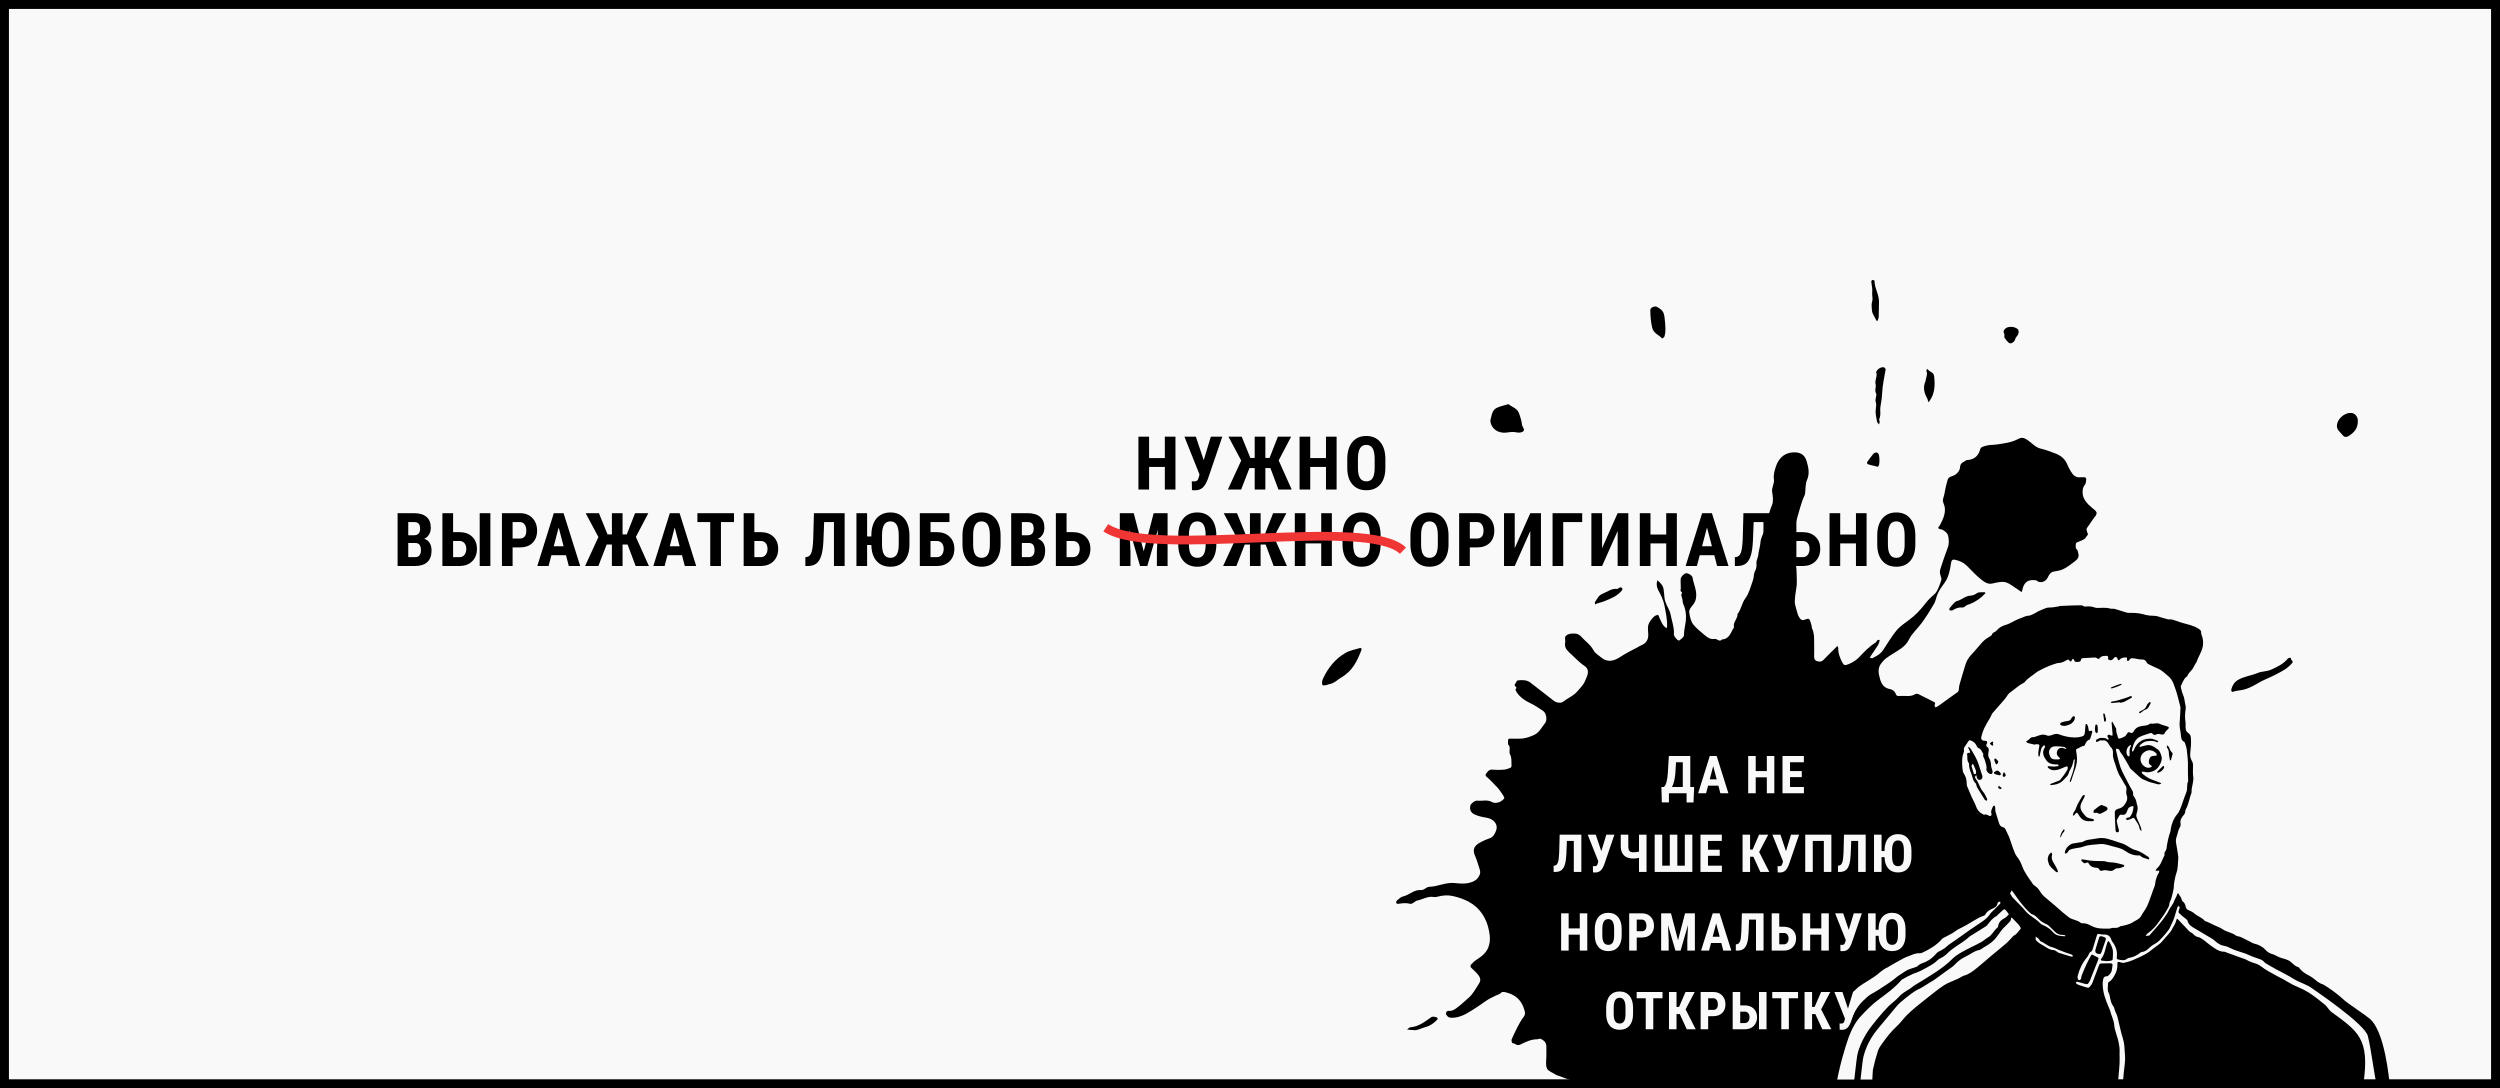 <svg width="1144" height="498" viewBox="0 0 1144 498" fill="none" xmlns="http://www.w3.org/2000/svg">
    <rect x="0" y="0" width="1144" height="498" fill="#333333" stroke="none"/>
    <g clip-path="url(#clip0)">
        <rect x="2" y="2" width="1140" height="494" fill="#F9F9F9" stroke="black" stroke-width="4"/>
        <path d="M181.942 259V234.828H189.413C191.937 234.828 193.851 235.393 195.157 236.521C196.474 237.639 197.133 239.283 197.133 241.452C197.133 242.681 196.862 243.738 196.319 244.623C195.777 245.508 195.035 246.156 194.095 246.565C195.179 246.875 196.015 247.501 196.602 248.441C197.188 249.371 197.481 250.522 197.481 251.895C197.481 254.241 196.834 256.012 195.539 257.207C194.255 258.402 192.39 259 189.944 259H181.942ZM186.823 248.491V254.949H189.944C190.819 254.949 191.483 254.678 191.937 254.136C192.39 253.593 192.617 252.824 192.617 251.828C192.617 249.659 191.831 248.547 190.26 248.491H186.823ZM186.823 244.938H189.363C191.278 244.938 192.235 243.948 192.235 241.967C192.235 240.871 192.014 240.085 191.571 239.609C191.129 239.133 190.409 238.896 189.413 238.896H186.823V244.938ZM207.341 243.511H210.23C212.676 243.511 214.624 244.208 216.074 245.603C217.524 246.986 218.249 248.84 218.249 251.164C218.249 253.477 217.54 255.353 216.124 256.792C214.707 258.22 212.831 258.956 210.496 259H202.444V234.828H207.341V243.511ZM224.391 259H219.51V234.828H224.391V259ZM207.341 247.562V254.949H210.297C211.248 254.949 211.995 254.595 212.538 253.887C213.091 253.167 213.368 252.249 213.368 251.131C213.368 250.079 213.097 249.227 212.554 248.574C212.023 247.91 211.282 247.573 210.33 247.562H207.341ZM234.567 250.5V259H229.686V234.828H237.92C240.311 234.828 242.214 235.57 243.631 237.053C245.059 238.536 245.773 240.462 245.773 242.83C245.773 245.199 245.07 247.069 243.664 248.441C242.259 249.814 240.311 250.5 237.821 250.5H234.567ZM234.567 246.433H237.92C238.85 246.433 239.569 246.128 240.078 245.52C240.588 244.911 240.842 244.025 240.842 242.863C240.842 241.657 240.582 240.7 240.062 239.991C239.542 239.272 238.844 238.907 237.97 238.896H234.567V246.433ZM258.986 254.053H252.329L251.034 259H245.871L253.425 234.828H257.891L265.494 259H260.281L258.986 254.053ZM253.392 249.985H257.907L255.649 241.369L253.392 249.985ZM287.191 249.188H284.883V259H280.003V249.188H277.612L273.81 259H267.734L273.827 245.752L268 234.828H274.076L278.01 244.54H280.003V234.828H284.883V244.54H286.809L290.611 234.828H296.67L290.976 245.702L296.936 259H290.86L287.191 249.188ZM312.075 254.053H305.418L304.123 259H298.96L306.514 234.828H310.98L318.583 259H313.37L312.075 254.053ZM306.481 249.985H310.996L308.738 241.369L306.481 249.985ZM335.881 238.896H329.904V259H325.007V238.896H319.13V234.828H335.881V238.896ZM345.193 243.511H348.082C350.527 243.511 352.475 244.208 353.925 245.603C355.375 246.986 356.1 248.84 356.1 251.164C356.1 253.477 355.392 255.353 353.975 256.792C352.558 258.22 350.682 258.956 348.347 259H340.295V234.828H345.193V243.511ZM345.193 247.562V254.949H348.148C349.1 254.949 349.847 254.595 350.389 253.887C350.943 253.167 351.219 252.249 351.219 251.131C351.219 250.079 350.948 249.227 350.406 248.574C349.874 247.91 349.133 247.573 348.181 247.562H345.193ZM386.511 234.828V259H381.614V238.896H377.132L376.8 247.462C376.667 250.284 376.346 252.525 375.837 254.186C375.339 255.835 374.603 257.047 373.629 257.821C372.666 258.596 371.365 258.989 369.727 259H368.532V254.949L369.096 254.899C370.115 254.778 370.845 254.114 371.288 252.907C371.742 251.69 372.024 249.543 372.135 246.466L372.45 234.828H386.511ZM416.161 249.089C416.161 252.332 415.391 254.85 413.853 256.643C412.326 258.436 410.201 259.332 407.478 259.332C404.8 259.332 402.686 258.469 401.136 256.742C399.598 255.016 398.795 252.57 398.729 249.404H396.787V259H391.906V234.828H396.787V245.486H398.729V245.038C398.729 242.858 399.072 240.976 399.758 239.394C400.455 237.8 401.463 236.588 402.78 235.758C404.097 234.917 405.652 234.496 407.445 234.496C410.134 234.496 412.254 235.415 413.803 237.252C415.353 239.078 416.138 241.646 416.161 244.955V249.089ZM411.263 245.038C411.263 242.858 410.953 241.236 410.333 240.174C409.714 239.111 408.751 238.58 407.445 238.58C406.15 238.58 405.192 239.095 404.573 240.124C403.953 241.142 403.632 242.697 403.61 244.789V249.089C403.61 251.203 403.925 252.763 404.556 253.771C405.187 254.767 406.161 255.265 407.478 255.265C408.751 255.265 409.697 254.778 410.317 253.804C410.937 252.819 411.252 251.297 411.263 249.238V245.038ZM434.471 238.896H425.805V243.511H428.693C431.139 243.511 433.087 244.208 434.537 245.603C435.987 246.986 436.712 248.84 436.712 251.164C436.712 253.477 436.004 255.353 434.587 256.792C433.17 258.22 431.294 258.956 428.959 259H420.907V234.828H434.471V238.896ZM425.805 247.562V254.949H428.76C429.712 254.949 430.459 254.595 431.001 253.887C431.554 253.167 431.831 252.249 431.831 251.131C431.831 250.079 431.56 249.227 431.018 248.574C430.486 247.91 429.745 247.573 428.793 247.562H425.805ZM457.861 249.089C457.861 252.332 457.092 254.85 455.553 256.643C454.026 258.436 451.901 259.332 449.178 259.332C446.467 259.332 444.336 258.447 442.787 256.676C441.237 254.894 440.452 252.404 440.429 249.205V245.071C440.429 241.751 441.199 239.161 442.737 237.302C444.275 235.431 446.411 234.496 449.145 234.496C451.835 234.496 453.954 235.415 455.504 237.252C457.053 239.078 457.839 241.646 457.861 244.955V249.089ZM452.964 245.038C452.964 242.858 452.654 241.236 452.034 240.174C451.414 239.111 450.451 238.58 449.145 238.58C447.85 238.58 446.893 239.095 446.273 240.124C445.653 241.142 445.332 242.697 445.31 244.789V249.089C445.31 251.203 445.626 252.763 446.257 253.771C446.887 254.767 447.861 255.265 449.178 255.265C450.451 255.265 451.397 254.778 452.017 253.804C452.637 252.819 452.952 251.297 452.964 249.238V245.038ZM462.724 259V234.828H470.195C472.718 234.828 474.633 235.393 475.939 236.521C477.256 237.639 477.914 239.283 477.914 241.452C477.914 242.681 477.643 243.738 477.101 244.623C476.559 245.508 475.817 246.156 474.876 246.565C475.961 246.875 476.797 247.501 477.383 248.441C477.97 249.371 478.263 250.522 478.263 251.895C478.263 254.241 477.616 256.012 476.321 257.207C475.037 258.402 473.172 259 470.726 259H462.724ZM467.605 248.491V254.949H470.726C471.6 254.949 472.264 254.678 472.718 254.136C473.172 253.593 473.399 252.824 473.399 251.828C473.399 249.659 472.613 248.547 471.041 248.491H467.605ZM467.605 244.938H470.145C472.06 244.938 473.017 243.948 473.017 241.967C473.017 240.871 472.796 240.085 472.353 239.609C471.91 239.133 471.191 238.896 470.195 238.896H467.605V244.938ZM488.057 243.511H490.945C493.391 243.511 495.339 244.208 496.789 245.603C498.239 246.986 498.964 248.84 498.964 251.164C498.964 253.477 498.256 255.353 496.839 256.792C495.422 258.22 493.546 258.956 491.211 259H483.159V234.828H488.057V243.511ZM488.057 247.562V254.949H491.012C491.964 254.949 492.711 254.595 493.253 253.887C493.806 253.167 494.083 252.249 494.083 251.131C494.083 250.079 493.812 249.227 493.27 248.574C492.738 247.91 491.997 247.573 491.045 247.562H488.057ZM518.8 234.828L523.365 252.31L527.914 234.828H534.289V259H529.392V252.459L529.84 242.382L525.009 259H521.689L516.858 242.382L517.306 252.459V259H512.425V234.828H518.8ZM556.6 249.089C556.6 252.332 555.831 254.85 554.293 256.643C552.766 258.436 550.641 259.332 547.918 259.332C545.206 259.332 543.076 258.447 541.526 256.676C539.977 254.894 539.191 252.404 539.169 249.205V245.071C539.169 241.751 539.938 239.161 541.476 237.302C543.015 235.431 545.151 234.496 547.885 234.496C550.574 234.496 552.694 235.415 554.243 237.252C555.793 239.078 556.578 241.646 556.6 244.955V249.089ZM551.703 245.038C551.703 242.858 551.393 241.236 550.773 240.174C550.154 239.111 549.191 238.58 547.885 238.58C546.59 238.58 545.632 239.095 545.013 240.124C544.393 241.142 544.072 242.697 544.05 244.789V249.089C544.05 251.203 544.365 252.763 544.996 253.771C545.627 254.767 546.601 255.265 547.918 255.265C549.191 255.265 550.137 254.778 550.757 253.804C551.377 252.819 551.692 251.297 551.703 249.238V245.038ZM579.161 249.188H576.853V259H571.972V249.188H569.582L565.78 259H559.704L565.796 245.752L559.969 234.828H566.045L569.98 244.54H571.972V234.828H576.853V244.54H578.779L582.581 234.828H588.64L582.946 245.702L588.906 259H582.83L579.161 249.188ZM609.457 259H604.593V248.657H597.388V259H592.507V234.828H597.388V244.606H604.593V234.828H609.457V259ZM631.768 249.089C631.768 252.332 630.999 254.85 629.461 256.643C627.933 258.436 625.808 259.332 623.086 259.332C620.374 259.332 618.244 258.447 616.694 256.676C615.145 254.894 614.359 252.404 614.337 249.205V245.071C614.337 241.751 615.106 239.161 616.644 237.302C618.183 235.431 620.319 234.496 623.053 234.496C625.742 234.496 627.861 235.415 629.411 237.252C630.96 239.078 631.746 241.646 631.768 244.955V249.089ZM626.871 245.038C626.871 242.858 626.561 241.236 625.941 240.174C625.321 239.111 624.359 238.58 623.053 238.58C621.758 238.58 620.8 239.095 620.18 240.124C619.561 241.142 619.24 242.697 619.218 244.789V249.089C619.218 251.203 619.533 252.763 620.164 253.771C620.795 254.767 621.769 255.265 623.086 255.265C624.359 255.265 625.305 254.778 625.925 253.804C626.544 252.819 626.86 251.297 626.871 249.238V245.038ZM662.844 249.089C662.844 252.332 662.075 254.85 660.536 256.643C659.009 258.436 656.884 259.332 654.161 259.332C651.45 259.332 649.319 258.447 647.77 256.676C646.22 254.894 645.434 252.404 645.412 249.205V245.071C645.412 241.751 646.181 239.161 647.72 237.302C649.258 235.431 651.394 234.496 654.128 234.496C656.817 234.496 658.937 235.415 660.486 237.252C662.036 239.078 662.822 241.646 662.844 244.955V249.089ZM657.946 245.038C657.946 242.858 657.636 241.236 657.017 240.174C656.397 239.111 655.434 238.58 654.128 238.58C652.833 238.58 651.876 239.095 651.256 240.124C650.636 241.142 650.315 242.697 650.293 244.789V249.089C650.293 251.203 650.608 252.763 651.239 253.771C651.87 254.767 652.844 255.265 654.161 255.265C655.434 255.265 656.38 254.778 657 253.804C657.62 252.819 657.935 251.297 657.946 249.238V245.038ZM672.588 250.5V259H667.707V234.828H675.941C678.332 234.828 680.235 235.57 681.652 237.053C683.08 238.536 683.794 240.462 683.794 242.83C683.794 245.199 683.091 247.069 681.685 248.441C680.28 249.814 678.332 250.5 675.842 250.5H672.588ZM672.588 246.433H675.941C676.871 246.433 677.59 246.128 678.099 245.52C678.608 244.911 678.863 244.025 678.863 242.863C678.863 241.657 678.603 240.7 678.083 239.991C677.563 239.272 676.865 238.907 675.991 238.896H672.588V246.433ZM700.261 234.828H705.142V259H700.261V242.996L693.139 259H688.242V234.828H693.139V250.849L700.261 234.828ZM724.017 238.896H715.334V259H710.453V234.828H724.017V238.896ZM740.235 234.828H745.116V259H740.235V242.996L733.113 259H728.215V234.828H733.113V250.849L740.235 234.828ZM767.327 259H762.463V248.657H755.258V259H750.377V234.828H755.258V244.606H762.463V234.828H767.327V259ZM784.459 254.053H777.802L776.507 259H771.344L778.897 234.828H783.363L790.967 259H785.754L784.459 254.053ZM778.864 249.985H783.38L781.122 241.369L778.864 249.985ZM811.85 234.828V259H806.953V238.896H802.47L802.138 247.462C802.005 250.284 801.684 252.525 801.175 254.186C800.677 255.835 799.941 257.047 798.967 257.821C798.004 258.596 796.704 258.989 795.066 259H793.871V254.949L794.435 254.899C795.453 254.778 796.184 254.114 796.627 252.907C797.08 251.69 797.363 249.543 797.473 246.466L797.789 234.828H811.85ZM822.026 243.511H824.914C827.36 243.511 829.308 244.208 830.758 245.603C832.208 246.986 832.933 248.84 832.933 251.164C832.933 253.477 832.224 255.353 830.808 256.792C829.391 258.22 827.515 258.956 825.18 259H817.128V234.828H822.026V243.511ZM822.026 247.562V254.949H824.981C825.932 254.949 826.68 254.595 827.222 253.887C827.775 253.167 828.052 252.249 828.052 251.131C828.052 250.079 827.781 249.227 827.238 248.574C826.707 247.91 825.966 247.573 825.014 247.562H822.026ZM854.148 259H849.284V248.657H842.079V259H837.198V234.828H842.079V244.606H849.284V234.828H854.148V259ZM876.459 249.089C876.459 252.332 875.69 254.85 874.152 256.643C872.625 258.436 870.5 259.332 867.777 259.332C865.065 259.332 862.935 258.447 861.385 256.676C859.836 254.894 859.05 252.404 859.028 249.205V245.071C859.028 241.751 859.797 239.161 861.335 237.302C862.874 235.431 865.01 234.496 867.744 234.496C870.433 234.496 872.553 235.415 874.102 237.252C875.652 239.078 876.437 241.646 876.459 244.955V249.089ZM871.562 245.038C871.562 242.858 871.252 241.236 870.632 240.174C870.013 239.111 869.05 238.58 867.744 238.58C866.449 238.58 865.491 239.095 864.872 240.124C864.252 241.142 863.931 242.697 863.909 244.789V249.089C863.909 251.203 864.224 252.763 864.855 253.771C865.486 254.767 866.46 255.265 867.777 255.265C869.05 255.265 869.996 254.778 870.616 253.804C871.236 252.819 871.551 251.297 871.562 249.238V245.038Z" fill="black"/>
        <g clip-path="url(#clip1)">
            <path d="M830.15 300.163C830.229 298.034 830.15 295.984 830.15 293.856C830.15 291.727 830.229 289.677 829.123 287.391C829.044 286.287 828.728 285.183 828.333 284.159C828.017 283.213 827.543 282.818 826.2 283.449C824.462 284.237 823.83 283.528 822.803 281.557C822.566 280.926 821.302 276.432 821.302 275.88C821.302 273.752 821.539 271.623 821.934 269.495C822.487 266.814 822.092 263.976 822.092 261.216C822.092 258.378 820.749 255.698 821.302 252.86V252.465C820.038 246.552 820.196 243.951 822.092 238.038C823.277 234.254 824.067 230.233 825.805 226.606C825.963 226.291 825.963 225.897 826.042 225.502C826.279 223.531 826.121 221.324 826.911 219.589C828.175 216.672 827.543 213.913 826.753 211.154C825.884 208.237 824.067 206.66 819.959 207.054C816.088 207.448 813.797 210.129 812.691 213.361C812.138 215.096 811.427 217.145 811.743 219.274C812.059 221.324 810.558 223.137 810.953 225.266C811.269 227.158 811.585 229.366 810.874 231.1C809.294 234.884 808.583 238.826 807.398 242.689C806.766 244.581 805.66 246.395 805.581 248.208C805.423 250.337 804.712 252.15 804.554 254.2C804.396 255.382 803.606 256.486 803.764 257.826C803.843 259.009 803.764 260.192 803.053 261.453C802.421 262.557 802.658 264.133 802.184 265.395C801.157 268.233 800.446 271.387 798.708 273.752C796.97 276.038 796.812 278.876 795.074 281.005C795.232 283.213 792.862 284.71 793.494 287.076C791.993 289.204 791.519 292.437 788.043 292.594C786.779 294.013 785.752 292.2 784.646 292.358C782.75 292.673 781.407 291.806 780.143 290.702C778.247 289.047 776.193 287.549 774.771 285.657C773.744 284.316 773.349 282.345 773.033 280.532C772.717 278.955 773.902 277.773 774.85 276.59C775.798 275.407 776.193 273.988 776.193 272.412C776.272 269.573 774.929 267.051 774.534 264.37C774.376 263.266 772.401 262.163 771.532 262.32C770.584 262.478 769.162 263.897 769.083 264.922C769.004 265.71 769.083 266.499 769.083 267.287C769.083 268.233 769.241 269.179 769.004 270.046C768.767 270.756 770.347 270.914 769.399 271.939C769.162 272.254 769.715 273.436 769.873 274.225C770.031 274.934 769.952 275.802 770.268 276.432C771.374 278.798 771.69 281.32 771.453 283.843C771.216 286.13 770.584 288.258 770.584 290.623C770.584 291.491 769.32 292.437 768.451 293.067C767.977 293.462 766.16 291.569 766.002 290.545C765.923 290.15 766.002 289.756 766.002 289.362C766.002 286.603 764.975 284.001 764.501 281.32C763.948 278.482 761.894 276.354 761.657 273.436C761.578 272.175 761.42 270.914 761.262 269.653L761.262 269.652C761.025 267.839 759.761 266.735 758.576 265.631C758.576 265.553 758.339 265.631 758.339 265.71C757.944 267.208 758.023 268.548 758.813 270.046C759.998 272.254 761.183 274.54 761.657 277.142C762.289 280.374 763 283.528 762.842 286.839C762.842 287.076 762.684 287.233 762.526 287.47C762.368 287.312 762.131 287.154 761.973 286.997C760.63 285.893 760.156 284.395 759.445 282.897C759.208 282.345 758.892 281.32 758.655 281.32C757.944 281.478 757.233 281.793 756.759 282.266C756.048 282.976 755.416 283.686 754.863 284.632C753.757 286.445 754.152 288.179 754.231 289.914C754.468 292.91 753.125 294.486 750.597 295.511C750.123 295.669 749.807 295.984 749.333 296.221C746.568 297.64 743.882 298.98 741.275 300.715C738.747 302.37 735.666 303.316 732.822 300.951C731.558 299.848 729.899 298.98 729.188 297.561C727.766 294.881 725.317 293.383 723.5 291.254C722.947 290.702 722.078 290.072 721.288 289.993C719.787 289.835 718.207 289.756 716.864 290.702C715.6 291.569 716.469 292.831 716.232 293.856C715.837 295.827 716.627 297.246 718.128 298.586C720.419 300.636 722.473 303.001 725.08 304.736C726.897 305.918 726.897 307.731 726.186 309.545C724.685 313.408 724.448 313.25 721.762 316.404C719.945 318.532 717.417 319.4 715.363 321.055C714.336 321.922 712.203 321.607 711.097 320.74C707.542 317.98 703.908 315.142 700.353 312.383C698.615 311.043 696.482 311.121 694.507 311.358C694.033 311.358 693.717 312.541 693.243 313.092C692.453 313.96 694.744 314.354 693.559 315.3C693.48 315.379 693.48 315.694 693.559 315.852C694.586 318.217 697.193 320.267 699.8 321.528C702.012 322.553 704.066 323.893 706.12 325.312C707.542 326.259 708.174 329.412 707.068 330.831C705.488 332.802 704.382 335.246 701.933 336.35C699.8 337.296 697.588 338.084 695.139 338.006C693.796 338.006 692.532 338.084 691.189 338.006C690.32 337.927 690.004 338.242 690.083 339.109C690.162 339.661 689.925 340.45 690.162 340.686C691.505 342.026 690.32 343.84 690.952 345.101C691.821 346.678 691.584 348.255 691.663 349.91C691.663 350.147 691.742 350.462 691.663 350.699C691.584 350.935 691.347 351.329 691.031 351.408C690.083 351.724 689.135 352.118 688.187 352.197C686.449 352.354 684.711 352.354 683.052 352.197C681.393 351.96 680.603 353.221 679.971 354.168C679.339 355.114 680.682 355.665 681.235 356.296C682.499 357.636 683.921 358.898 685.106 360.238C686.133 361.342 686.923 362.603 687.792 363.865C688.108 364.338 688.503 365.205 688.345 365.363C687.713 366.072 686.844 366.782 685.975 367.097C685.027 367.412 683.684 367.57 682.894 367.097C680.682 365.757 678.391 366.624 676.1 366.388C674.915 366.23 673.098 367.649 672.861 368.595C672.387 370.329 673.019 371.827 674.599 372.616C676.416 373.483 678.312 373.877 680.287 374.193C683.605 374.744 685.659 377.346 684.632 380.027C684.079 381.446 683.368 383.101 681.551 383.653C680.287 384.047 679.023 384.599 677.838 385.23C674.441 386.965 673.651 388.699 675.073 391.853C675.863 393.587 676.337 395.558 676.969 397.371C677.443 398.79 677.522 399.5 676.89 400.761C676.179 402.102 675.389 402.811 673.967 403.442C671.202 404.624 668.358 404.388 665.593 404.073C661.485 403.678 657.93 405.728 653.98 405.807C653.111 405.807 652.242 406.674 651.373 407.068C650.978 407.226 650.583 407.305 650.267 407.305C647.028 406.99 644.895 409.591 641.972 410.222C640.945 410.459 640.076 411.405 639.207 412.114C638.97 412.351 638.812 412.824 638.891 413.139C638.97 413.376 639.523 413.691 639.76 413.612C641.656 413.297 643.552 413.06 645.448 413.612C645.922 413.691 646.554 413.218 647.107 412.903C647.581 412.666 647.897 412.193 648.371 412.114C650.978 411.641 653.269 409.985 656.034 410.459C656.508 410.537 657.061 410.537 657.535 410.38C660.853 409.512 662.828 409.591 664.961 410.064C667.489 410.616 669.938 411.483 672.15 412.666C674.599 414.006 676.732 415.898 678.312 418.264C679.892 420.629 680.919 423.388 681.393 426.069C681.946 428.749 682.025 431.745 680.682 434.347C679.655 436.318 677.917 437.737 676.021 438.919C674.915 439.629 673.967 440.496 673.098 441.442C672.861 441.679 672.861 442.467 673.098 442.704C674.204 443.886 675.468 444.832 676.416 446.094C677.285 447.197 677.838 448.459 676.811 450.036C675.389 452.243 674.204 454.608 672.229 456.422C670.333 458.077 668.437 459.891 666.383 461.388C665.435 462.098 664.329 462.729 662.907 462.571C662.038 462.413 661.406 463.596 661.801 464.306C662.275 465.094 662.828 465.646 663.934 465.725C666.541 465.803 668.911 465.015 671.044 463.832C674.283 462.019 677.285 459.891 680.366 457.762C681.709 456.816 683.368 456.185 684.869 455.397C685.422 455.081 686.133 455.003 686.528 454.608C687.476 453.583 688.266 453.899 689.53 454.214C693.875 455.397 696.403 457.998 697.588 462.256C697.904 463.517 698.062 464.148 697.272 465.252C694.902 468.405 693.401 472.032 691.742 475.579C691.505 476.052 691.9 477.314 692.058 477.314C693.322 477.393 694.033 478.733 695.613 478.023C698.062 476.841 700.511 475.579 703.355 475.579C703.987 475.579 704.461 475.028 705.33 475.501C706.752 476.289 707.621 477.235 707.621 478.891V483.227C707.621 485.198 707.147 487.405 707.937 488.982C708.569 490.322 710.702 490.874 712.124 491.899L721 495.132L850.69 496.866C851.559 494.659 853.218 494.264 855.193 494.185C858.353 494.107 861.434 495.289 864.673 495.132C866.174 495.053 867.991 493.949 867.28 492.924C865.937 490.953 867.043 488.746 866.016 486.696C864.997 484.662 866.7 482.783 868.193 481.136L868.228 481.098C869.65 479.6 871.151 479.916 872.81 480.31C875.101 480.862 876.839 482.675 879.051 483.385C880.236 483.779 881.342 484.725 882.448 484.646C883.554 484.567 885.134 483.7 885.45 482.754C885.845 481.65 886.24 479.916 884.818 478.812C883.317 477.629 881.816 476.447 880.394 475.185C879.209 474.16 878.893 471.795 879.604 470.691C880.394 469.43 882.843 468.563 884.265 468.878C886.635 469.43 888.847 470.691 891.138 471.322C895.878 472.584 900.776 473.214 905.437 475.028C906.069 475.343 906.306 475.106 906.148 474.476C906.069 473.924 905.832 473.293 905.516 472.82C904.173 470.691 902.198 469.351 899.907 468.405C896.352 466.986 893.271 464.779 890.032 462.808C887.583 461.231 889.795 460.575 890.032 457.5C890.19 455.135 893.973 456.129 895 454C896.343 451.241 901.487 453.129 903.699 451C905.595 449.187 905.893 446.815 908.5 446.5C935.913 443.184 930.796 427.094 931.665 426.463C933.403 425.123 927.764 422.05 926.5 420C925.394 418.108 923.237 418.264 923 416.214C922.605 412.824 917.157 414.311 918.5 411C918.816 410.054 920.842 407.525 921 406.5C921.395 403.425 923.686 407.417 924.476 404.5C925.345 401.425 916.814 398.813 919.5 397C923.687 394.162 914.917 394.454 916.576 391.458C917.129 390.433 916.813 390.276 916.339 389.724C915.707 389.014 917.366 387.559 916.339 387.717C914.68 387.954 918.843 382.288 917.5 381.5C914 376.5 913 375 912.5 375C911.71 372.162 905.606 374.181 904.5 371.5C903.473 368.741 902.277 366 899.117 360.79C899.591 360.159 899.986 359.607 899.986 358.74C899.986 356.769 899.512 355.114 898.327 353.458C896.431 350.777 898.343 347.654 897 344.5C896.21 342.529 904.053 336.707 903.5 334.5C902.947 332.371 897.632 323.42 897 321.292C896.447 319.163 898.88 317.507 898.327 315.379C898.09 314.433 886.319 324.051 885.687 323.657C884.581 322.868 886.161 321.844 885.134 321.292C882.764 320.109 880.394 318.848 877.945 317.665C877.471 317.429 876.76 317.429 876.365 317.665C874.232 319.005 871.862 318.296 869.571 318.453C868.544 318.611 867.754 318.611 867.359 317.192C867.122 316.404 865.937 315.536 865.068 315.379C862.303 314.906 861.039 313.329 860.328 310.806C859.617 308.204 858.985 305.76 861.039 303.316C862.698 301.345 862.698 301.424 865.7 299.453C868.544 297.561 871.783 296.221 873.521 292.673C874.943 289.756 877.629 287.549 879.525 284.868C881.579 282.03 883.396 279.113 885.134 276.117C885.924 274.619 886.082 272.806 886.872 271.308C887.662 269.652 888.768 268.154 889.874 266.656L889.874 266.656C891.77 263.976 892.323 260.743 892.797 257.669C893.034 256.013 893.745 255.934 894.772 256.171C896.747 256.644 898.564 257.432 899.986 258.851C901.961 260.743 903.778 262.872 905.911 264.607C907.491 265.868 909.229 267.524 911.52 267.051C917.208 265.789 917.682 265.789 922.027 268.864C922.817 269.416 923.686 269.889 924.476 270.519C924.95 270.992 925.187 271.071 925.345 270.283C926.056 266.42 927.952 265.001 931.665 265.553C932.139 265.631 932.455 266.183 932.929 266.262C934.746 266.735 936.405 265.789 937.195 263.976C937.748 262.793 938.459 261.768 939.881 261.532C941.303 261.295 942.883 261.059 944.147 260.428C945.964 259.561 947.544 258.299 949.124 257.117C951.415 255.382 951.573 254.594 950.625 251.756C950.546 251.44 949.993 251.204 949.914 250.889C949.835 250.179 949.756 249.312 949.993 248.602C950.151 248.208 951.02 247.972 951.573 247.735C952.363 247.42 953.153 247.104 953.864 246.631C954.417 246.237 954.654 245.528 955.128 245.054C955.76 244.424 955.207 243.951 955.049 243.399C954.733 242.059 954.417 240.482 954.812 239.22C955.049 238.353 955.997 237.171 957.419 237.171C957.577 237.171 957.656 237.013 957.735 236.934C960.026 235.2 960.026 234.411 957.577 232.598C957.261 232.361 957.024 232.046 956.708 231.81C955.207 230.706 953.469 228.419 953.153 226.685C952.837 225.029 952.916 223.295 953.943 221.955C954.575 221.166 954.575 220.378 954.654 219.511C954.733 218.722 954.417 218.328 953.548 218.407C952.995 218.407 952.521 218.328 951.968 218.407C949.835 218.643 948.571 217.382 947.623 215.726C946.991 214.701 946.438 213.598 945.964 212.494C944.858 209.813 942.804 208.316 940.197 207.369C938.143 206.66 936.089 205.793 933.956 205.32C931.349 204.768 929.769 202.639 927.715 201.299C926.056 200.195 925.029 200.037 923.291 200.984C920.447 202.481 917.208 202.876 914.048 203.349C912.231 203.664 910.335 203.428 908.439 204.058C907.333 204.452 906.464 204.452 906.069 205.793C905.279 208.71 903.304 210.287 900.302 210.523C900.144 210.523 899.986 210.444 899.907 210.523C898.801 211.469 896.984 211.548 896.905 213.913C896.826 215.253 895.641 216.909 893.982 217.619C893.192 217.934 892.244 218.17 891.691 218.722C891.217 219.274 891.059 220.299 890.822 221.087C890.111 223.453 889.953 225.897 889.163 228.262C888.768 229.523 889.637 230.706 889.874 231.888C890.427 234.963 889.084 237.722 887.662 240.403C887.504 240.797 885.845 241.901 888.215 242.216C889.479 242.453 891.217 243.951 891.454 245.133C891.849 246.868 892.007 248.918 891.217 250.81C890.032 253.963 888.926 257.196 887.899 260.428C887.662 261.216 887.662 262.241 887.899 263.03C888.452 264.922 888.531 264.843 888.294 265.474C888.136 266.026 887.978 266.656 887.741 267.208C887.03 269.1 886.398 270.992 884.739 272.333C883.238 273.594 881.895 275.013 880.71 276.59C878.577 279.349 876.207 281.793 873.363 283.843C871.467 285.262 869.334 286.681 867.833 288.495C865.621 291.254 863.725 294.408 861.75 297.404C860.565 299.296 858.669 300.242 856.773 301.188C856.536 301.267 856.062 301.109 855.667 301.03C855.825 300.715 855.904 300.399 856.062 300.163C857.168 298.507 858.353 296.852 859.38 295.196C859.775 294.486 860.249 292.989 860.091 292.91C858.985 292.358 858.827 293.698 858.195 294.092C855.272 295.906 852.981 298.35 850.69 300.794C849.347 302.213 847.767 303.08 846.029 303.868C844.133 304.657 843.738 304.578 842.79 302.686C841.921 300.794 841.052 298.823 841.21 296.615C841.21 296.3 840.973 295.906 840.815 295.59L840.262 296.142C838.287 298.034 836.312 300.005 834.416 301.976C833.468 303.001 832.283 302.843 831.256 302.449C830.387 302.134 830.071 301.188 830.15 300.163Z" fill="black"/>
            <path d="M605 311.752C605.079 311.595 605.158 310.964 605.474 310.412C607.765 305.524 611.083 301.424 615.744 298.744C617.798 297.561 620.326 297.167 622.617 296.457C622.696 296.457 623.17 297.009 623.091 297.167C621.195 302.213 618.983 306.943 614.006 309.86C612.11 310.964 610.609 312.698 608.239 313.092C607.607 313.171 607.054 313.566 606.501 313.566C605.079 313.802 604.921 313.644 605 311.752Z" fill="black"/>
            <path d="M1021.33 316.665C1021.25 316.35 1020.93 315.877 1021.01 315.562C1021.49 313.748 1022.36 312.172 1024.09 311.147C1026.94 309.491 1030.18 309.176 1033.02 307.993C1035 307.126 1037.13 307.363 1039.1 306.495C1042.03 305.234 1044.79 303.894 1046.85 301.45C1047.32 300.898 1048.5 300.898 1048.35 301.213C1048.03 302.159 1049.85 302.396 1048.82 303.499C1046.29 306.259 1044.63 306.968 1040.84 308.939C1038.23 310.28 1035.47 311.226 1032.94 312.802C1030.41 314.3 1027.57 315.719 1024.41 315.956C1023.54 316.035 1022.59 316.35 1021.33 316.665Z" fill="black"/>
            <path d="M1078.92 192.075C1079.16 196.017 1077.26 197.83 1075.05 199.328C1073.87 200.116 1072.92 200.274 1071.89 199.013C1070.71 197.515 1068.97 196.569 1069.44 194.125C1069.99 191.05 1073.71 188.29 1076.63 189.079C1077.26 189.237 1077.97 189.867 1078.37 190.498C1078.84 191.286 1079 192.154 1078.92 192.075Z" fill="black"/>
            <path d="M908.597 477.708C910.098 479.206 912.31 477.787 913.653 479.364C914.443 480.31 915.549 481.335 916.655 481.492C919.657 481.887 920.763 484.173 922.106 486.302C922.58 487.011 922.264 486.932 921.711 487.169C920.684 487.484 919.815 485.986 918.867 487.011C915.233 484.488 910.73 482.911 908.676 478.418C908.676 478.181 908.676 477.945 908.597 477.708Z" fill="black"/>
            <path d="M730.057 276.669C729.978 276.275 729.662 275.802 729.82 275.565C730.847 274.067 731.479 272.412 733.454 271.623C735.587 270.835 737.404 269.179 740.011 269.495C740.406 269.573 740.801 268.943 741.275 268.785C741.591 268.706 742.065 268.864 742.302 269.1C742.46 269.337 742.46 269.889 742.223 270.125C740.169 272.727 737.167 273.91 734.165 275.092C733.059 275.565 731.874 275.802 730.689 276.196C730.531 276.196 730.373 276.432 730.057 276.669Z" fill="black"/>
            <path d="M646.396 471.322C645.922 471.322 645.764 471.322 645.685 471.322C645.053 471.243 644.421 471.164 643.868 471.086C644.421 470.691 644.974 470.061 645.527 470.061C649.319 469.745 652.084 467.459 655.007 465.409C655.481 465.094 656.429 465.252 657.061 465.409C657.298 465.488 658.404 465.882 657.535 466.75C656.113 468.169 654.612 469.351 652.558 469.903C650.346 470.455 648.45 471.795 646.396 471.322Z" fill="black"/>
            <path d="M908.59 271.394C908.511 271.473 908.432 271.552 908.274 271.71C906.378 273.759 904.087 275.336 901.559 276.361C900.769 276.676 899.9 276.755 899.268 277.465C898.952 277.78 898.399 278.017 897.925 278.017C896.187 277.78 894.765 278.49 893.343 279.357C893.027 279.515 892.474 279.278 892 279.199C892.079 278.884 892 278.411 892.237 278.174C893.343 276.992 894.291 275.336 895.555 275.021C897.767 274.469 899.347 272.656 901.638 272.577C902.902 272.498 903.692 272.104 904.719 271.394C905.509 270.842 906.931 271.079 908.037 271C908.274 271 908.432 271.237 908.59 271.394Z" fill="black"/>
        </g>
        <g clip-path="url(#clip2)">
            <path d="M937.707 277.999C936.708 277.999 935.931 278.36 935.099 278.693C934.35 278.998 933.573 279.303 932.824 279.664C932.27 279.941 931.77 280.357 931.188 280.607C930.245 281.051 929.274 281.689 928.303 281.745C927.138 281.8 926.195 282.244 925.168 282.688C924.281 283.049 923.365 283.354 922.505 283.77C921.59 284.186 920.73 284.714 919.815 285.158C919.232 285.435 918.65 285.685 918.012 285.879C916.292 286.351 914.766 287.155 913.601 288.57C913.379 288.848 913.046 289.042 912.713 289.209C912.159 289.486 911.659 289.764 911.493 290.429C911.437 290.651 911.16 290.873 910.938 291.012C909.967 291.678 908.858 292.233 907.97 293.038C906.971 293.898 906.167 294.98 905.279 295.979C904.225 297.172 903.199 298.421 902.089 299.586C900.869 300.89 899.953 302.305 899.426 304.025C898.483 307.161 897.512 310.296 896.624 313.459C896.403 314.236 896.486 315.096 896.319 315.873C896.097 316.9 895.709 317.899 895.404 318.925C895.043 320.146 895.043 321.367 895.543 322.56C895.765 323.115 895.848 323.726 895.959 324.308C896.375 326.473 896.708 328.609 897.679 330.662C898.289 331.966 899.149 333.354 898.899 334.963C898.871 335.13 898.927 335.352 899.01 335.49C899.759 336.406 899.482 337.266 898.899 338.126C898.317 338.986 897.651 339.819 897.207 340.734C896.791 341.567 896.624 342.51 896.403 343.426C896.319 343.759 896.43 344.175 896.347 344.508C895.654 347.116 895.626 349.724 895.959 352.416C896.347 355.69 897.262 358.77 898.816 361.683C899.26 362.516 899.482 363.487 899.925 364.347C900.397 365.29 900.98 366.178 901.507 367.066C902.145 368.176 902.838 369.286 903.448 370.396C904.003 371.422 904.891 372.116 905.695 372.921C907.415 374.613 909.579 375.14 911.715 375.834C913.462 376.417 913.989 377.527 913.435 379.247C913.018 380.523 913.102 381.633 913.906 382.799C914.294 383.381 914.489 384.297 914.378 384.991C913.934 387.682 914.322 390.207 915.598 392.593C916.292 393.87 916.652 395.118 916.514 396.561C916.458 397.06 916.708 397.643 916.874 398.143C917.318 399.391 917.845 400.64 918.317 401.888C918.872 403.387 919.315 404.941 920.009 406.383C920.536 407.493 921.34 408.464 922.062 409.463C922.894 410.656 923.726 411.877 924.641 413.015C926.111 414.846 927.609 416.65 929.44 418.148C929.523 418.204 929.579 418.259 929.662 418.287C931.049 418.62 931.965 419.619 932.88 420.562C933.989 421.727 935.349 422.421 936.791 423.087C937.152 423.253 937.485 423.559 937.762 423.836C938.622 424.669 939.482 425.501 940.342 426.361C941.368 427.388 942.589 427.915 944.059 427.804C944.364 427.776 944.669 427.915 944.974 428.026C945.03 428.054 945.141 428.192 945.141 428.22C945.058 428.303 944.974 428.442 944.891 428.442C942.866 428.331 940.841 428.276 939.371 426.472C938.095 424.918 936.347 423.975 934.544 423.142C934.322 423.059 934.073 422.976 933.934 422.809C932.325 421.034 930.217 419.868 928.358 418.37C927.221 417.454 926.444 416.317 925.473 415.29C923.976 413.736 922.45 412.21 920.952 410.656C920.73 410.434 920.591 410.129 920.425 409.852C919.371 408.131 918.372 406.411 917.79 404.469C917.54 403.636 916.791 402.943 916.652 401.999C916.625 401.833 916.347 401.583 916.181 401.583C916.014 401.583 915.737 401.805 915.709 401.972C915.626 402.305 915.543 402.665 915.626 402.998C915.876 403.997 915.681 404.941 915.487 405.939C915.154 407.715 914.683 409.491 915.154 411.35C915.265 411.794 915.432 412.044 915.903 412.21C916.93 412.571 917.706 413.209 918.095 414.347C918.261 414.846 918.761 415.207 919.093 415.651C920.342 417.288 921.618 418.925 922.866 420.562C923.06 420.812 923.254 421.089 923.504 421.256C924.891 422.144 925.751 423.531 926.805 424.752C927.942 426.084 929.191 427.249 930.716 428.165C931.632 428.72 932.769 429.08 933.324 430.273C933.546 430.773 934.433 430.995 935.016 431.355C935.904 431.91 936.791 432.493 937.707 432.965C938.428 433.326 939.26 433.464 940.009 433.742C940.786 434.047 941.507 434.408 942.256 434.741C943.365 435.185 944.475 435.629 945.612 436.017C946.389 436.294 947.221 436.489 947.97 436.794C948.248 436.905 948.442 437.266 948.691 437.515C948.386 437.599 948.026 437.821 947.748 437.737C945.834 437.182 943.948 436.6 942.062 435.989C941.84 435.934 941.673 435.74 941.479 435.629C940.924 435.323 940.37 434.796 939.815 434.768C937.457 434.713 935.904 433.02 933.962 432.077C932.603 431.411 931.798 430.107 930.55 429.385C929.44 428.747 928.358 428.054 927.415 427.166C926.888 426.666 926.361 426.777 925.917 427.415C924.78 429.053 923.143 430.19 921.729 431.577C921.701 431.605 921.645 431.633 921.618 431.661C919.676 433.492 917.762 435.379 915.792 437.155C914.738 438.098 913.518 438.903 912.408 439.791C910.605 441.233 908.774 442.621 907.027 444.147C905.002 445.923 902.921 447.56 900.425 448.614C897.734 449.724 895.071 450.889 892.491 452.221C890.855 453.054 889.19 453.969 887.887 455.218C886.472 456.55 885.029 457.743 883.365 458.714C882.699 459.102 882.144 459.685 881.562 460.24C880.674 461.1 879.787 461.96 878.622 462.515C878.15 462.737 877.734 463.153 877.346 463.57C875.237 465.817 873.101 468.065 871.076 470.368C869.024 472.698 866.999 475.029 865.112 477.471C863.254 479.912 862.061 482.743 861.173 485.684C860.979 486.35 860.813 487.016 860.619 487.682C860.147 489.18 859.981 490.734 859.842 492.315C859.842 492.315 857.684 493.343 859.842 495.5C862 497.657 871.451 495.223 876.5 495.5C907.679 496.804 937.984 496.2 969.052 497.254C969.191 495.423 969.357 493.592 969.496 491.788C969.635 490.068 969.857 488.32 969.912 486.599C969.995 485.129 969.912 483.658 969.912 482.188C969.912 481.272 969.995 480.329 969.884 479.441C969.746 478.303 969.524 477.166 969.274 476.056C969.08 475.168 968.747 474.308 968.497 473.42C968.109 472.005 967.554 470.59 967.471 469.147C967.332 466.788 966.112 464.763 965.612 462.543C965.585 462.376 965.474 462.21 965.418 462.016C964.863 460.656 964.253 459.324 963.754 457.937C963.255 456.494 962.755 455.051 962.506 453.553C962.2 451.749 962.006 449.918 962.422 448.087C962.617 447.282 963.033 446.727 963.948 446.755C964.586 446.783 964.863 446.311 965.28 445.923C966.611 444.702 966.445 443.009 966.722 441.455C966.75 441.289 966.306 440.817 966.056 440.817C964.586 440.789 963.144 440.873 961.673 440.873C961.008 440.873 960.703 441.122 960.481 441.761C959.51 444.452 958.483 447.088 957.485 449.752C957.429 449.918 957.346 450.085 957.235 450.251C955.793 452.388 955.904 452.166 953.934 451.583C953.046 451.305 952.159 451.028 951.299 450.723C950.911 450.584 950.522 450.418 950.189 450.168C950.023 450.029 949.995 449.696 949.912 449.446C950.162 449.363 950.411 449.197 950.605 449.252C951.687 449.502 952.741 449.835 953.795 450.14C955.155 450.529 955.46 450.418 956.126 449.197C956.181 449.113 956.237 449.03 956.264 448.947C957.513 445.784 958.789 442.621 960.037 439.43C960.453 438.32 960.425 438.32 959.316 437.793C958.816 437.571 958.317 437.321 957.845 437.016C957.291 436.655 957.041 436.849 956.764 437.377C956.126 438.653 955.404 439.874 954.822 441.178C954.017 442.898 953.296 444.618 952.575 446.367C952.381 446.811 952.464 447.393 952.298 447.837C952.187 448.142 951.881 448.448 951.604 448.531C951.41 448.586 950.911 448.281 950.855 448.087C950.716 447.587 950.633 446.977 950.772 446.505C951.549 443.453 952.852 440.623 954.933 438.181C955.321 437.737 955.626 437.21 955.848 436.655C956.07 436.156 956.264 435.684 956.875 435.462C957.18 435.351 957.429 434.879 957.54 434.519C958.178 432.549 958.789 430.551 959.371 428.553C959.759 427.221 959.787 427.221 961.063 427.499C961.562 427.61 962.062 427.637 962.561 427.637C964.586 427.582 965.557 428.22 966.195 430.135C966.278 430.384 966.389 430.662 966.556 430.856C968.22 432.993 969.024 435.351 968.636 438.07C968.553 438.597 968.719 438.93 969.302 439.069C970.716 439.347 972.076 439.763 973.379 438.708C973.74 438.403 974.295 438.264 974.794 438.209C976.625 437.904 978.123 436.96 979.538 435.85C979.676 435.74 979.871 435.656 980.037 435.656C981.507 435.518 982.561 434.685 983.56 433.686C984.226 433.02 985.058 432.438 985.89 432.021C987.554 431.189 988.692 429.802 989.912 428.498C990.828 427.554 991.604 426.444 992.409 425.418C992.52 425.279 992.631 425.112 992.714 424.946C993.685 422.865 994.794 420.867 995.349 418.592C995.599 417.565 995.987 416.566 996.292 415.54C996.348 415.373 996.348 415.151 996.459 415.013C996.625 414.818 996.847 414.707 997.069 414.569C997.18 414.791 997.402 415.04 997.402 415.262C997.374 415.623 997.235 415.956 997.124 416.317C996.736 417.538 996.764 417.593 997.762 418.37C997.984 418.536 998.123 418.786 998.345 418.953C998.789 419.313 999.26 419.646 999.704 420.035C1000.18 420.451 1000.87 420.839 1001.01 421.339C1001.45 423.142 1002.81 423.947 1004.2 424.78C1006.86 426.333 1009.52 427.887 1012.16 429.496C1013.05 430.051 1013.8 430.828 1014.66 431.466C1015.6 432.16 1016.63 432.632 1017.79 432.826C1018.65 432.965 1019.51 433.27 1020.26 433.686C1022.48 434.879 1024.92 435.462 1027.28 436.267C1028.28 436.6 1029.22 437.127 1030.19 437.515C1031.27 437.932 1032.35 438.348 1033.44 438.681C1034.46 439.014 1035.43 439.374 1036.15 440.262C1036.29 440.429 1036.49 440.595 1036.68 440.734C1038.23 441.65 1039.76 442.565 1041.34 443.425C1044.17 444.951 1047.06 446.339 1049.8 448.087C1051.13 448.947 1052.69 449.474 1054.16 450.168C1055.24 450.695 1056.38 451.111 1057.35 451.805C1059.68 453.442 1082 468.5 1083.5 474C1085 479.5 1086.81 494.668 1087.5 495.5C1087.58 493.724 1093.39 497.276 1093.5 495.5C1093.28 495.361 1091.5 470.457 1083.5 465.5C1082.58 464.668 1073.92 458.769 1073 457.937C1072.83 457.798 1069 454 1063.06 450.473C1061.15 449.974 1059.82 448.614 1058.32 447.476C1057.6 446.921 1056.76 446.505 1055.96 446.061C1054.57 445.312 1053.3 444.424 1052.3 443.148C1052.13 442.926 1051.94 442.621 1051.72 442.565C1050.3 442.205 1049.39 441.15 1048.33 440.234C1046.92 438.986 1045.09 438.792 1043.39 438.181C1042.7 437.932 1042.06 437.571 1041.4 437.266C1041.04 437.099 1040.68 436.822 1040.29 436.738C1038.9 436.405 1037.71 435.823 1036.76 434.741C1035.35 433.159 1033.52 432.243 1031.44 431.772C1030.74 431.605 1030.13 431.134 1029.47 430.828C1029.05 430.634 1028.66 430.412 1028.25 430.218C1027.61 429.885 1026.94 429.552 1026.31 429.247C1025.95 429.053 1025.59 428.858 1025.2 428.72C1024.5 428.47 1023.64 428.47 1023.09 428.054C1021.29 426.694 1018.98 426.555 1017.12 425.251C1015.9 424.391 1014.43 423.919 1013.05 423.281C1012.69 423.115 1012.33 422.893 1011.94 422.726C1011.27 422.421 1010.61 422.088 1009.94 421.783C1009.61 421.644 1009.11 421.644 1008.91 421.394C1007.64 419.813 1005.58 419.313 1004.11 417.982C1003.37 417.288 1002.34 416.872 1001.4 416.455C1000.65 416.15 1000.31 415.595 1000.18 414.902C999.982 413.958 999.676 413.154 998.872 412.543C998.595 412.349 998.373 411.96 998.317 411.6C998.178 410.573 997.374 409.935 996.958 409.075C996.681 408.52 996.486 408.825 996.32 409.13C996.154 409.491 996.043 409.907 995.876 410.296C995.571 410.962 995.127 411.572 994.905 412.266C994.434 413.847 993.213 414.957 992.547 416.428C992.215 417.177 991.771 417.871 991.299 418.564C990.522 419.702 989.773 420.839 988.886 421.894C987.249 423.892 985.529 425.806 983.837 427.748C983.726 427.887 983.588 428.081 983.421 428.109C982.894 428.22 982.367 428.248 981.812 428.303C982.145 427.915 982.395 427.388 982.783 427.11C985.002 425.556 986.75 423.586 988.248 421.339C989.246 419.868 990.411 418.481 991.244 416.899C991.798 415.845 992.658 414.874 992.714 413.542C992.742 412.848 993.213 412.182 993.463 411.489C993.546 411.239 993.657 410.989 993.712 410.712C993.962 409.768 994.184 408.825 994.406 407.909C994.6 407.105 994.739 406.356 994.767 405.495C994.794 403.969 995.183 402.443 995.488 400.945C995.71 399.918 996.181 398.919 996.348 397.893C996.57 396.644 996.597 395.396 996.681 394.119C996.736 393.398 996.847 392.649 996.764 391.927C996.514 390.013 996.181 388.098 995.848 386.211C995.654 385.157 995.571 384.13 995.959 383.076C996.542 381.494 996.708 379.746 997.651 378.276C997.901 377.887 997.901 377.277 997.818 376.778C997.541 375.224 998.289 374.086 999.205 373.032C999.704 372.477 999.982 371.922 999.982 371.173C999.982 370.951 1000.04 370.701 1000.15 370.507C1001.54 368.01 1001.9 365.179 1002.89 362.543C1002.67 360.129 1003.98 357.937 1003.62 355.468C1003.34 353.581 1003.59 351.611 1003.5 349.697C1003.48 349.142 1003.2 348.559 1002.92 348.032C1002.31 346.95 1002.12 345.868 1002.26 344.591C1002.51 342.371 1002.73 340.124 1002.56 337.876C1002.51 336.878 1002.28 336.017 1001.42 335.49C1000.12 334.658 1000.09 333.382 1000.12 332.077C1000.12 331.522 1000.18 330.968 1000.09 330.44C999.787 328.609 999.815 326.778 1000.09 324.946C1000.2 324.253 1000.26 323.476 1000.09 322.782C999.676 321.173 999.676 319.453 998.955 317.899C998.511 316.955 998.317 315.901 998.04 314.874C997.957 314.514 997.846 314.07 997.984 313.792C998.761 312.433 999.149 310.796 1000.45 309.769C1000.65 309.63 1000.87 309.492 1000.95 309.297C1001.37 308.021 1002.48 307.244 1003.23 306.217C1003.62 305.718 1003.87 305.108 1004.17 304.553C1004.39 304.164 1004.59 303.748 1004.84 303.359C1004.92 303.193 1005.11 303.082 1005.17 302.916C1005.97 300.363 1007.67 298.171 1008.05 295.479C1008.28 293.87 1008.11 292.288 1007.53 290.762C1007.39 290.402 1007.22 289.958 1007.25 289.569C1007.36 288.626 1006.81 288.21 1006.11 287.738C1003.75 286.156 1000.98 285.74 998.345 284.936C997.291 284.603 996.264 284.214 995.183 283.881C994.406 283.631 993.685 283.326 992.769 283.437C992.076 283.52 991.327 283.188 990.606 282.993C989.635 282.744 988.636 282.466 987.693 282.133C986.445 281.689 985.169 281.828 983.893 281.717C982.755 281.634 981.618 281.328 980.509 281.023C978.428 280.468 976.32 280.441 974.212 280.441C973.796 280.441 973.379 280.385 972.991 280.274C971.188 279.719 969.385 279.109 967.582 278.609C966.999 278.443 966.278 278.665 965.696 278.498C963.671 277.888 961.646 278.221 959.621 278.193C959.316 278.193 958.983 278.11 958.678 278.027C957.429 277.555 955.931 277.361 954.378 277.555C954.239 277.583 954.101 277.61 953.962 277.555C953.546 277.444 953.13 277.305 952.686 277.166C952.991 277.111 953.296 277.028 953.601 277C949.884 276.945 946.139 277.139 942.45 277.305C942.311 277.388 942.173 277.499 942.034 277.499C940.591 277.721 939.149 278.027 937.707 277.999ZM947.027 302.305C947.499 302.971 947.804 302.805 948.081 302.028C948.164 301.806 948.359 301.639 948.525 301.445C948.719 301.611 949.024 301.75 949.08 301.944C949.246 302.777 949.801 302.999 950.494 302.916C951.188 302.832 952.048 302.971 952.242 301.944C952.353 301.306 952.741 301.195 953.324 301.167C955.071 301.084 956.819 300.918 958.567 300.862C958.927 300.862 959.371 301.029 959.676 301.251C960.148 301.639 960.481 301.611 960.841 301.14C961.729 299.974 963.033 300.169 964.253 300.113C964.392 300.113 964.753 300.585 964.725 300.751C964.558 301.334 964.586 301.778 965.196 302C965.807 302.25 966.389 302.111 966.861 301.667C967.055 301.473 967.194 301.223 967.388 301.029C968.054 300.391 968.692 300.557 968.997 301.473C969.274 302.361 969.413 302.361 970.106 301.695C970.911 300.918 971.965 300.835 973.019 300.862C973.158 300.862 973.379 301.251 973.352 301.445C973.296 301.806 973.074 302.194 973.574 302.388C974.101 302.61 974.239 302.166 974.489 301.806C975.183 300.89 976.209 301.278 977.041 301.362C978.067 301.5 979.038 301.833 980.148 301.778C980.98 301.722 981.868 302.083 982.284 303.054C982.395 303.332 982.617 303.665 982.866 303.776C984.087 304.414 985.363 304.969 986.583 305.551C987.443 305.968 988.359 306.328 989.135 306.883C990.19 307.605 991.077 308.548 992.104 309.325C993.241 310.185 993.962 311.378 994.517 312.627C994.739 313.126 994.878 313.654 995.072 314.153C995.377 315.069 995.737 315.957 996.015 316.872C996.292 317.788 996.542 318.731 996.764 319.647C997.152 321.117 997.513 322.588 997.79 323.67C997.679 325.807 997.651 327.527 997.513 329.219C997.374 330.607 997.291 331.966 997.541 333.326C997.79 334.547 997.901 335.795 998.04 337.044C998.151 337.987 998.373 338.875 999.316 339.375C999.51 339.486 999.732 339.652 999.787 339.847C1000.09 340.845 1000.51 341.872 1000.65 342.899C1000.92 345.451 1001.29 348.032 1001.2 350.612C1001.12 352.888 1001.26 355.107 1001.31 357.383C1001.31 357.438 1001.34 357.493 1001.31 357.521C1000.48 359.075 1001.15 360.879 1000.48 362.488C999.843 364.069 999.288 365.679 998.733 367.288C998.4 368.232 998.095 369.23 997.679 370.146C997.319 370.951 996.958 371.755 996.403 372.421C994.656 374.502 993.712 376.889 993.296 379.552C993.241 379.83 993.296 380.135 993.213 380.385C992.27 382.965 991.743 385.629 991.382 388.348C991.327 388.736 991.16 389.153 990.911 389.486C990.55 389.957 990.356 390.429 990.467 391.012C990.495 391.15 990.522 391.317 990.439 391.428C989.385 393.453 988.83 395.756 987.055 397.366C987 397.421 986.889 397.477 986.833 397.532C986.667 397.837 986.528 398.143 986.389 398.448C986.694 398.448 987 398.448 987.277 398.448C987.527 398.448 987.804 398.42 988.054 398.392C988.026 398.698 988.081 399.03 987.943 399.28C986.889 400.917 986.389 402.693 986.167 404.608C986.084 405.412 985.668 406.189 985.391 406.966C984.864 408.437 984.337 409.935 983.81 411.406C983.088 413.348 982.395 415.29 981.119 416.983C980.592 417.676 980.203 418.453 979.76 419.202C978.872 420.756 977.18 421.2 975.821 422.116C975.155 422.56 974.323 422.837 973.546 423.087C972.714 423.364 971.882 423.531 971.022 423.725C970.744 423.781 970.411 423.725 970.217 423.892C969.274 424.641 968.22 424.669 967.055 424.585C966.389 424.558 965.723 424.946 965.058 424.946C963.393 424.946 961.729 424.974 960.092 424.724C958.844 424.53 957.596 424.03 956.486 423.42C955.488 422.865 954.489 422.532 953.352 422.504C952.936 422.477 952.408 422.532 952.159 422.31C950.661 421.006 948.636 420.978 947.027 419.979C946.611 419.73 946.25 419.397 945.862 419.091C945.252 418.62 944.641 418.12 944.031 417.621C942.811 416.566 941.618 415.484 940.397 414.43C938.677 412.959 936.902 411.572 935.238 410.074C934.572 409.463 933.989 408.714 933.518 407.909C932.852 406.744 931.992 405.884 930.883 405.163C930.3 404.774 929.94 404.08 929.523 403.47C928.719 402.332 927.915 401.222 927.193 400.057C926.528 398.947 925.89 397.837 925.446 396.617C924.835 394.952 924.114 393.426 922.977 392.038C922.173 391.039 921.756 389.68 921.257 388.459C920.564 386.655 920.037 384.796 919.371 382.993C918.927 381.855 918.233 380.801 917.79 379.663C917.54 379.025 917.152 378.692 916.541 378.526C915.487 378.248 914.988 377.499 914.711 376.5C914.239 374.835 913.629 373.198 913.157 371.506C912.963 370.812 913.102 370.063 912.991 369.341C912.963 369.064 912.713 368.814 912.575 368.564C912.353 368.759 911.992 368.925 911.909 369.175C911.548 370.174 910.855 371.062 911.271 372.31C911.576 373.198 910.827 373.67 909.939 373.198C909.329 372.865 908.802 372.477 908.025 372.81C907.776 372.921 907.332 372.532 906.971 372.338C905.473 371.561 904.669 370.34 904.142 368.759C903.67 367.371 902.838 366.123 902.256 364.763C901.063 362.016 899.925 359.242 898.76 356.495C898.705 356.356 898.649 356.245 898.649 356.106C898.372 353.914 897.928 351.75 897.873 349.558C897.817 347.893 897.873 346.145 898.511 344.536C898.649 344.147 898.788 343.703 898.705 343.343C898.511 342.455 898.899 341.844 899.398 341.206C899.842 340.623 900.203 339.985 900.591 339.347C901.063 338.626 901.257 338.626 902.061 338.959C903.171 339.403 904.003 340.124 904.475 341.262C904.641 341.678 904.974 342.15 905.335 342.288C906.527 342.732 906.86 343.814 907.415 344.758C907.498 344.869 907.609 345.035 907.554 345.146C907.193 346.312 908.192 347.144 908.358 348.115C908.58 349.336 909.274 350.501 908.969 351.833C908.747 352.804 910.189 354.33 911.16 354.219C911.382 354.192 911.687 353.942 911.742 353.748C911.826 353.359 911.853 352.915 911.715 352.555C911.41 351.75 911.132 350.973 911.104 350.057C911.077 349.031 910.799 347.893 910.272 347.033C909.634 345.979 909.801 345.007 909.967 343.981C910.134 343.037 910.189 342.288 909.246 341.706C908.747 341.4 908.83 340.929 909.135 340.374C909.634 339.486 909.19 338.903 908.136 338.959C907.027 339.014 906.361 338.293 906.666 337.127C906.999 335.823 907.387 334.519 907.942 333.326C908.719 331.661 909.69 330.107 910.633 328.526C911.239 327.515 911.258 326.944 911.798 326.306C913.629 324.197 915.487 322.089 917.346 319.952C918.22 318.902 918.836 317.65 919.565 317.094C920.98 315.984 922.422 314.902 923.837 313.82C924.308 313.459 924.863 313.182 925.363 312.849C925.779 312.571 926.306 312.377 926.611 311.989C928.026 310.213 930.023 309.186 931.715 307.771C932.297 307.272 933.046 306.967 933.74 306.578C936.098 305.302 938.566 304.303 941.146 303.526C941.313 303.47 941.507 303.415 941.701 303.415C943.227 303.443 944.503 302.805 945.751 302.055C946.167 301.806 946.555 301.639 947.027 302.305Z" fill="black"/>
            <path d="M859.259 481.133C859.675 479.829 860.452 478.636 861.257 477.526C863.281 474.779 865.306 472.032 867.858 469.729C869.551 468.176 870.882 466.261 872.491 464.596C873.739 463.32 875.126 462.154 876.485 460.989C878.122 459.63 879.759 458.298 881.451 456.994C884.142 454.913 886.749 452.693 889.606 450.834C891.382 449.668 893.517 449.002 895.487 448.087C896.236 447.754 896.957 447.338 897.678 446.949C897.956 446.81 898.233 446.589 898.511 446.505C900.868 445.95 902.727 444.452 904.558 443.009C906.832 441.206 908.968 439.236 911.187 437.377C913.49 435.462 915.848 433.603 918.095 431.633C919.204 430.662 920.12 429.524 921.146 428.47C921.285 428.331 921.396 428.192 921.562 428.109C922.949 427.526 923.532 426.111 924.586 425.14C924.697 425.029 924.724 424.696 924.641 424.558C924.336 424.003 924.003 423.448 923.587 422.976C922.727 422.033 921.812 421.117 920.924 420.201C920.785 420.035 920.591 419.924 920.425 419.785C920.369 419.979 920.286 420.174 920.258 420.368C920.175 420.673 920.203 421.034 920.036 421.256C919.371 422.06 918.677 422.893 917.9 423.586C916.264 425.001 915.099 426.722 913.878 428.47C912.547 430.357 910.744 431.827 908.691 432.965C907.997 433.326 907.387 433.797 906.721 434.213C906.444 434.38 906.167 434.602 905.889 434.657C904.447 434.907 903.226 435.601 901.978 436.35C900.841 437.044 899.62 437.626 898.455 438.264C896.929 439.097 895.626 440.207 894.433 441.483C893.49 442.482 892.269 443.176 891.132 444.008C889.329 445.34 887.498 446.672 885.667 447.976C885.445 448.142 885.223 448.281 884.974 448.448C883.032 449.668 881.062 450.889 879.093 452.082C878.483 452.471 877.734 452.665 877.123 453.054C876.18 453.608 875.237 454.219 874.377 454.885C872.685 456.161 871.021 457.465 869.44 458.853C868.58 459.602 867.858 460.517 867.11 461.405C864.946 463.986 862.838 466.622 860.646 469.174C858.455 471.699 856.458 474.363 854.987 477.36C854.044 479.247 853.323 481.272 852.768 483.325C852.158 485.545 851.416 494.753 851 497C852.72 497.749 854.641 497.084 856.5 497.5C856.5 502.767 856.874 490.29 857.04 489.541C857.65 486.71 858.372 483.88 859.259 481.133Z" fill="#F9F9F9"/>
            <path d="M852.5 458C856.042 454.5 856.297 455.086 859.5 453C862.703 450.914 865.418 449.252 868.081 446.977C868.691 446.45 869.468 446.061 870.161 445.59C870.771 445.173 871.354 444.729 871.992 444.369C872.547 444.036 873.102 443.731 873.712 443.509C874.821 443.092 875.987 442.732 877.124 442.343C877.263 442.288 877.401 442.26 877.484 442.149C878.372 441.039 879.759 440.762 880.952 440.234C883.116 439.291 884.863 437.821 886.361 436.017C886.638 435.684 887.082 435.462 887.498 435.268C888.858 434.574 890.161 433.825 891.271 432.715C891.715 432.271 892.297 431.938 892.824 431.577C894.683 430.273 896.514 428.997 898.372 427.693C899.399 426.972 900.369 426.222 901.396 425.529C903.282 424.252 905.224 423.004 907.082 421.7C908.469 420.728 909.773 419.646 910.716 418.176C911.132 417.538 911.77 417.038 912.325 416.455C913.213 415.54 914.128 414.652 915.044 413.736C915.182 413.598 915.349 413.487 915.377 413.32C915.404 413.126 915.404 412.821 915.266 412.71C915.155 412.599 914.794 412.571 914.655 412.682C914.406 412.848 914.1 413.126 914.045 413.403C913.851 414.763 912.824 415.346 911.77 415.79C910.328 416.4 909.107 417.205 908.358 418.647C908.22 418.925 907.693 419.064 907.332 419.202C906.666 419.508 905.945 419.702 905.335 420.063C903.421 421.172 901.535 422.338 899.621 423.42C898.372 424.114 897.068 424.696 895.82 425.39C894.96 425.889 894.211 426.583 893.324 427.083C892.048 427.804 890.716 428.442 889.412 429.136C889.135 429.275 888.83 429.469 888.636 429.691C886.25 432.465 883.171 434.269 879.926 435.823C879.426 436.045 878.844 436.239 878.317 436.211C876.625 436.1 875.182 436.822 873.684 437.432C872.88 437.765 872.02 437.987 871.271 438.403C869.079 439.569 866.943 440.817 864.78 442.038C864.53 442.177 864.336 442.371 864.086 442.482C862.117 443.342 860.508 444.702 858.899 446.061C858.011 446.783 857.013 447.338 856.042 448.004C853.976 449.434 851.265 450.735 849.5 452.5C849 453 848.287 453.664 847.926 453.914C847.704 454.08 849.72 455.333 848 455C847.723 459.55 846.194 463.514 846.056 468.065C846.222 467.732 846.389 467.399 846.61 467.093C847.942 465.068 848.958 461.5 852.5 458Z" fill="#F9F9F9"/>
            <path d="M1062.48 458.658C1059.9 456.522 1057.21 454.441 1054.21 452.915C1052.55 452.055 1050.74 451.416 1049.08 450.556C1047.53 449.752 1046.06 448.808 1044.53 447.948C1043.81 447.532 1043.06 447.227 1042.34 446.838C1040.92 446.089 1039.51 445.312 1038.12 444.507C1037.48 444.147 1036.85 443.758 1036.24 443.342C1035.52 442.87 1034.82 442.315 1034.1 441.844C1033.6 441.539 1033.07 441.206 1032.52 441.039C1030.94 440.54 1029.36 440.04 1027.91 439.18C1027.25 438.792 1026.44 438.625 1025.72 438.348C1023.48 437.543 1021.2 436.711 1018.96 435.906C1018.62 435.767 1018.26 435.518 1017.93 435.518C1015.27 435.573 1013.35 433.853 1011.41 432.521C1010 431.55 1008.77 430.246 1007.22 429.385C1006.86 429.191 1006.5 428.914 1006.11 428.858C1004.97 428.692 1004.2 428.109 1003.45 427.277C1003 426.777 1002.23 426.611 1001.76 426.111C1000.09 424.391 998.483 422.615 996.819 420.895C996.653 420.701 996.431 420.562 996.236 420.423C996.098 420.618 995.904 420.784 995.876 420.978C995.626 422.643 994.544 423.892 993.851 425.334C993.379 426.333 992.519 427.193 991.77 428.054C990.827 429.191 989.856 430.301 988.858 431.383C988.469 431.799 987.915 432.105 987.443 432.465C987.082 432.743 986.75 433.048 986.389 433.298C985.03 434.158 983.92 435.351 982.561 436.156C980.425 437.432 978.095 438.431 975.792 439.43C974.544 439.957 973.185 440.345 971.853 440.595C971.243 440.706 970.522 440.373 969.856 440.234C969.024 440.068 968.913 440.179 968.941 441.039C968.969 442.954 968.608 444.729 967.554 446.422C966.833 447.587 966.222 448.725 964.974 449.391C964.808 449.474 964.613 449.779 964.641 449.974C964.669 451.472 964.142 452.97 964.974 454.441C965.362 455.135 965.446 456.022 965.612 456.827C965.917 458.187 966.25 459.519 967.166 460.628C967.36 460.85 967.415 461.211 967.526 461.516C967.72 462.071 967.831 462.709 968.109 463.209C968.969 464.763 969.218 466.511 969.634 468.203C970.189 470.478 970.661 472.809 971.382 475.029C972.186 477.443 972.186 479.912 972.353 482.382C972.408 483.298 972.491 484.213 972.436 485.129C972.381 486.322 972.214 487.487 972.103 488.653C971.992 489.596 971.826 490.567 971.77 491.511C971.659 492.981 971.521 494.452 971.521 495.922C971.521 496.422 971.576 496.893 971.632 497.393C991 496.5 1008.56 496.389 1029.5 496.5C1035.88 496.5 1049.12 495.367 1055.5 495.922C1059.11 496.2 1077.89 496.2 1081.5 495.922C1084.5 475.029 1079 472 1066.56 462.848C1065.97 462.182 1065.36 461.544 1064.86 460.823C1064.25 459.907 1063.31 459.324 1062.48 458.658Z" fill="black"/>
            <path d="M853.656 473.614C855.293 470.7 857.456 468.287 859.481 465.706C860.951 463.875 862.588 462.182 864.197 460.462C864.835 459.796 865.584 459.241 866.25 458.631C866.971 457.992 867.775 457.41 868.413 456.688C869.911 454.913 871.798 453.692 873.767 452.582C874.155 452.36 874.516 452.055 874.904 451.777C875.21 451.555 875.459 451.278 875.764 451.083C878.788 449.224 881.839 447.421 884.807 445.479C887.997 443.425 891.049 441.206 893.712 438.486C894.516 437.682 895.487 437.044 896.458 436.433C899.703 434.408 903.254 432.937 906.611 431.106C907.72 430.495 908.663 429.524 909.773 428.914C911.687 427.859 912.38 425.723 914.045 424.447C914.211 424.336 914.35 424.058 914.35 423.864C914.544 421.949 915.82 420.923 917.373 420.09C918.039 419.73 918.539 419.091 919.121 418.564C919.177 418.509 919.232 418.37 919.204 418.315C918.705 417.621 918.233 416.872 917.623 416.289C917.152 415.817 916.68 416.372 916.292 416.677C915.598 417.26 914.932 417.926 914.267 418.536C913.989 418.786 913.795 419.147 913.462 419.286C911.742 420.146 910.688 421.672 909.523 423.115C909.329 423.364 909.135 423.642 908.857 423.808C906.472 425.307 904.086 426.777 901.701 428.276C901.534 428.387 901.368 428.47 901.229 428.581C898.733 430.939 895.654 432.521 892.963 434.602C892.519 434.935 892.131 435.323 891.715 435.712C890.577 436.794 889.44 437.848 887.942 438.486C887.443 438.708 886.971 439.041 886.583 439.43C884.696 441.344 882.283 442.371 880.008 443.675C878.455 444.563 876.818 445.062 875.21 445.728C873.684 446.367 872.269 447.199 870.799 447.976C870.466 448.142 870.133 448.364 869.911 448.642C867.11 451.944 863.614 454.469 860.175 456.994C856.735 459.491 853.85 462.487 851.021 465.54C849.44 467.343 848.191 469.507 847.137 471.783C846.721 472.698 846.333 473.614 846 474.53C844.375 479 841.5 488.5 840 498C840.666 498.527 847.279 497.556 848 498C848.388 496.085 849.467 484.851 849.883 482.909C850.549 479.579 851.964 476.583 853.656 473.614Z" fill="#F9F9F9"/>
            <path d="M962.006 338.875C961.202 338.542 960.619 338.959 959.981 339.375C959.759 339.514 959.426 339.43 959.121 339.458C959.177 339.125 959.121 338.598 959.315 338.487C959.981 338.126 960.758 337.627 961.451 337.655C962.367 337.71 963.421 337.488 964.197 338.293C964.336 338.431 964.697 338.376 964.946 338.431C964.891 338.182 964.891 337.932 964.78 337.682C964.697 337.488 964.419 337.322 964.392 337.127C964.336 336.905 964.364 336.572 964.503 336.406C964.641 336.239 964.974 336.184 965.224 336.184C965.362 336.184 965.529 336.406 965.695 336.461C966 336.572 966.361 336.6 966.666 336.683C966.666 336.323 966.694 335.99 966.694 335.629C966.666 335.102 966.611 334.547 966.555 334.02C966.472 333.076 966.389 332.105 966.306 331.162C966.278 330.968 966.25 330.773 966.278 330.607C966.306 330.468 966.444 330.329 966.528 330.191C966.611 330.302 966.694 330.385 966.749 330.496C967.193 331.301 967.609 332.105 968.053 332.91C968.192 333.187 968.469 333.52 968.414 333.742C968.164 335.074 968.941 336.156 969.135 337.377C969.218 337.96 969.662 338.098 970.189 337.904C970.91 337.627 971.659 337.405 972.297 336.989C972.741 336.711 973.046 336.212 973.324 335.74C973.684 335.13 973.989 334.824 974.738 335.241C975.487 335.629 976.014 335.379 976.403 334.63C977.235 333.049 978.622 332.41 980.314 332.188C981.479 332.022 982.727 332.05 983.726 331.245C983.837 331.162 984.003 331.051 984.087 331.079C985.446 331.467 986.805 330.579 988.192 331.217C989.329 331.744 990.55 331.994 991.743 332.41C992.63 332.716 992.686 333.021 992.076 333.659C991.521 334.242 990.855 334.713 990.522 335.574C990.245 336.239 989.413 336.212 988.802 336.045C988.026 335.823 987.304 335.712 986.555 336.156C986.028 336.489 985.474 336.295 985.057 335.795C984.669 335.324 984.225 335.352 983.698 335.546C982.145 336.101 980.508 336.489 979.038 337.238C978.15 337.682 977.346 338.598 976.847 339.486C976.236 340.596 975.959 341.9 975.598 343.148C975.543 343.37 975.737 343.703 975.82 343.981C976.014 343.814 976.264 343.676 976.375 343.454C976.597 343.037 976.708 342.593 976.902 342.177C978.428 339.292 980.924 337.932 984.114 338.015C985.168 338.043 986.25 338.598 987.277 338.959C987.443 339.014 987.526 339.375 987.637 339.569C987.415 339.597 987.166 339.708 986.999 339.625C985.557 338.848 984.031 339.014 982.533 339.181C981.174 339.319 980.175 340.152 979.204 341.012C979.066 341.123 979.066 341.428 979.01 341.622C979.204 341.65 979.426 341.761 979.621 341.706C980.508 341.484 981.368 341.178 982.284 341.012C983.837 340.734 985.141 341.345 986.389 342.233C986.528 342.344 986.639 342.538 986.805 342.593C988.248 343.232 988.636 344.591 989.052 345.895C989.524 347.421 988.941 348.837 988.22 350.141C987.082 352.249 985.141 353.276 982.783 353.415C982.2 353.442 981.618 353.22 981.035 353.137C980.702 353.11 980.342 353.137 980.009 353.137C980.148 353.47 980.175 353.942 980.425 354.108C981.396 354.858 982.367 355.662 983.476 356.189C985.085 356.966 986.805 357.494 988.469 358.159C988.664 358.243 988.83 358.409 988.996 358.548C988.775 358.659 988.553 358.825 988.331 358.853C987.97 358.909 987.554 358.964 987.249 358.853C985.64 358.298 983.948 358.132 982.367 357.355C981.451 356.883 980.37 356.661 979.565 355.967C977.984 354.58 976.431 353.165 974.877 351.722C974.572 351.417 974.433 350.918 974.211 350.529C973.268 348.892 972.353 347.255 971.354 345.646C970.827 344.813 970.05 344.147 969.773 343.093C969.69 342.815 968.941 342.704 968.497 342.538C968.414 342.76 968.22 342.982 968.247 343.176C968.497 344.342 968.774 345.507 969.08 346.672C969.468 348.171 969.829 349.697 970.356 351.167C970.799 352.416 971.41 353.609 972.02 354.802C972.852 356.495 973.768 358.132 974.627 359.824C974.766 360.074 974.905 360.296 975.044 360.546C975.515 361.461 976.292 362.238 976.098 363.431C976.042 363.792 976.32 364.236 976.541 364.569C977.179 365.457 977.596 366.4 977.707 367.482C977.762 368.037 978.067 368.537 978.15 369.092C978.234 369.619 978.206 370.174 978.123 370.673C978.039 371.228 977.873 371.755 977.707 372.283C977.457 373.087 977.596 373.809 977.928 374.558C978.566 375.945 979.177 377.332 979.731 378.748C979.926 379.247 979.842 379.857 979.898 380.412C979.593 379.968 979.093 379.552 979.038 379.081C978.872 377.36 977.679 376.195 976.902 374.808C976.514 374.114 976.236 374.142 975.598 374.502C974.988 374.863 974.267 375.085 973.573 375.251C973.324 375.307 972.991 374.946 972.713 374.752C972.963 374.558 973.213 374.28 973.49 374.142C973.851 374.003 974.406 374.114 974.6 373.892C975.071 373.309 975.487 372.616 975.765 371.922C976.042 371.2 976.098 370.396 976.236 369.647C976.292 369.397 976.236 369.119 976.209 368.87C975.987 368.897 975.792 368.925 975.571 368.953C974.406 369.092 973.795 369.813 973.462 370.895C973.379 371.2 973.268 371.506 973.102 371.811C972.602 372.727 971.992 373.032 970.966 372.837C970.383 372.727 969.995 372.837 969.718 373.392C969.44 373.92 969.107 374.419 968.83 374.946C968.691 375.224 968.553 375.584 968.636 375.862C968.885 377.111 969.163 378.387 969.551 379.608C969.745 380.218 969.718 380.579 969.135 380.829C968.663 381.023 968.136 380.69 968.081 380.052C967.942 377.915 967.831 375.751 967.748 373.614C967.72 373.281 967.804 372.976 967.748 372.643C967.582 371.173 967.97 370.424 969.357 370.091C970.55 369.813 971.493 369.258 972.186 368.259C973.13 366.927 973.823 365.596 973.157 363.82C972.852 363.015 972.991 361.988 973.074 361.101C973.13 360.407 972.963 359.88 972.547 359.325C972.103 358.77 971.826 358.076 971.437 357.438C970.883 356.495 970.272 355.551 969.745 354.608C969.468 354.136 969.301 353.609 969.107 353.11C968.83 352.416 968.525 351.75 968.358 351.028C967.859 349.003 966.694 347.116 966.888 344.896C966.971 343.759 966.805 342.621 965.806 341.789C965.446 341.484 965.279 340.929 964.974 340.512C964.336 339.458 963.532 338.487 962.006 338.875ZM979.482 347.421C979.482 349.253 981.063 351.139 982.894 351.334C983.31 351.389 983.809 351.25 984.198 351.084C984.836 350.807 984.863 350.529 984.225 350.196C983.31 349.697 983.199 348.947 983.365 348.087C983.726 346.284 984.281 345.868 986.333 345.812C986.555 345.812 986.888 345.729 986.916 345.618C986.971 345.396 986.916 345.063 986.777 344.869C985.779 343.592 983.976 343.01 982.561 343.481C980.675 344.147 979.482 345.646 979.482 347.421ZM975.099 340.873C974.822 341.012 974.655 341.095 974.489 341.206C973.13 342.039 972.63 344.397 973.518 345.729C973.657 345.951 973.989 346.062 974.239 346.201C974.35 345.923 974.544 345.646 974.516 345.368C974.461 343.981 974.267 342.593 975.127 341.373C975.238 341.262 975.127 341.067 975.099 340.873Z" fill="black"/>
            <path d="M931.271 340.79C930.106 340.512 928.941 340.29 927.804 339.958C927.554 339.874 927.388 339.541 927.166 339.319C927.388 339.153 927.638 338.986 927.86 338.82C928.165 338.598 928.525 338.404 928.747 338.098C929.136 337.571 929.607 337.349 930.273 337.322C930.744 337.322 931.244 337.183 931.688 337.016C933.296 336.406 934.85 335.74 936.597 336.517C937.707 337.016 938.789 336.378 939.815 336.045C940.675 335.796 941.424 335.74 942.229 336.045C944.475 336.905 946.833 337.433 949.247 337.46C950.523 337.46 951.854 337.322 953.047 336.878C953.99 336.517 954.046 335.352 954.101 334.353C954.156 333.354 954.267 332.383 954.406 331.384C954.406 331.328 954.905 331.245 954.933 331.301C955.183 331.744 955.405 332.188 955.543 332.66C955.654 333.049 955.654 333.493 955.738 333.881C955.849 334.38 955.987 334.741 956.653 334.436C957.319 334.131 957.513 334.63 957.374 335.157C957.125 336.128 956.792 337.1 956.459 338.071C956.403 338.237 956.265 338.431 956.098 338.459C954.905 338.82 954.517 339.874 954.018 340.845C953.907 341.04 953.74 341.345 953.602 341.345C952.52 341.345 951.799 342.15 950.855 342.482C949.968 342.788 949.912 342.871 950.079 343.814C950.245 344.896 950.412 346.006 950.439 347.088C950.495 349.253 949.857 351.278 949.108 353.276C948.664 354.441 948.331 355.634 947.943 356.828C947.86 357.077 947.776 357.355 947.638 357.605C947.554 357.715 947.36 357.771 947.222 357.826C947.194 357.715 947.083 357.549 947.111 357.466C947.222 357.077 947.36 356.689 947.499 356.273C948.331 353.886 949.274 351.528 949.274 348.947C949.274 348.587 949.413 348.226 949.441 347.865C949.441 347.727 949.358 347.56 949.302 347.394C949.163 347.505 948.969 347.588 948.941 347.727C948.692 348.615 948.525 349.53 948.22 350.39C947.971 351.112 947.527 351.778 947.194 352.471C947.027 352.804 946.833 353.137 946.75 353.47C946.528 354.525 945.89 355.274 945.141 355.995C944.586 356.522 944.087 357.188 943.477 357.66C942.034 358.77 940.315 359.158 938.539 359.242C938.4 359.242 938.262 359.075 938.095 358.992C938.206 358.881 938.317 358.714 938.484 358.659C939.676 358.187 940.869 357.743 942.062 357.272C942.312 357.161 942.589 357.05 942.756 356.855C943.976 355.385 945.141 353.859 946.057 352.138C946.168 351.944 946.195 351.694 946.195 351.472C946.251 350.751 945.973 350.557 945.28 350.807C944.004 351.306 942.756 352 941.452 352.277C939.954 352.61 938.4 352.555 937.208 351.306C937.069 351.167 937.041 350.918 936.958 350.751C937.124 350.696 937.291 350.585 937.457 350.612C938.29 350.668 939.122 350.779 939.926 350.779C940.509 350.779 941.119 350.696 941.701 350.585C941.84 350.557 941.951 350.363 942.09 350.252C941.951 350.085 941.812 349.863 941.646 349.808C941.396 349.724 941.091 349.808 940.842 349.808C939.177 349.78 937.568 349.447 936.514 348.06C935.183 346.312 934.24 344.425 935.599 342.205C935.682 342.039 935.821 341.872 935.821 341.706C935.821 341.511 935.738 341.262 935.627 341.123C935.571 341.04 935.238 341.095 935.155 341.178C934.767 341.622 934.267 342.039 934.101 342.566C933.768 343.648 933.602 344.813 933.352 345.923C933.324 346.062 933.158 346.201 933.047 346.312C932.964 346.201 932.853 346.09 932.825 345.979C932.769 345.396 932.686 344.785 932.742 344.203C932.825 343.287 933.019 342.372 933.185 341.484C933.296 340.818 933.047 340.54 932.381 340.568C932.02 340.596 931.632 340.568 931.271 340.568C931.299 340.679 931.271 340.734 931.271 340.79ZM941.119 347.505C941.452 347.505 941.757 347.532 942.09 347.505C942.284 347.477 942.561 347.366 942.645 347.199C942.7 347.088 942.506 346.839 942.395 346.672C942.312 346.561 942.173 346.506 942.062 346.423C941.036 345.479 940.925 344.203 941.701 343.065C942.339 342.15 943.588 341.955 944.781 342.566C945.03 342.677 945.335 342.704 945.585 342.76C945.419 342.51 945.28 342.205 945.058 342.066C944.753 341.872 944.392 341.761 944.032 341.733C943.033 341.622 942.007 341.456 941.008 341.511C940.12 341.539 939.177 341.484 938.456 342.261C937.319 343.481 937.541 344.758 938.123 346.117C938.706 347.394 939.843 347.616 941.119 347.505Z" fill="black"/>
            <path d="M944.863 390.041C945.085 388.265 946.888 386.35 948.58 385.989C949.745 385.767 950.938 385.601 952.131 385.407C952.492 385.351 952.908 385.351 953.185 385.157C954.433 384.38 955.82 384.214 957.263 384.047C958.678 383.881 960.037 383.52 961.479 383.465C963.449 383.381 965.196 384.075 966.999 384.602C968.137 384.935 969.246 385.435 970.411 385.74C972.159 386.184 973.574 387.183 975.072 388.098C975.737 388.487 976.458 388.847 977.207 389.014C979.427 389.541 981.202 390.901 983.033 392.094C983.282 392.26 983.449 392.593 983.56 392.871C983.588 392.954 983.199 393.315 983.116 393.287C981.979 392.704 980.564 392.76 979.593 391.733C979.454 391.567 979.177 391.428 978.983 391.428C976.542 391.622 974.434 390.762 972.519 389.402C971.022 388.348 969.357 387.932 967.637 387.516C965.363 386.961 963.144 385.989 960.73 386.267C958.234 386.544 955.682 386.517 953.268 387.432C951.992 387.932 950.55 387.932 949.218 388.265C948.081 388.542 946.805 388.598 946.223 389.902C946.139 390.096 945.945 390.29 945.751 390.401C945.529 390.512 945.168 390.623 945.002 390.54C944.919 390.512 944.891 390.151 944.863 390.041Z" fill="black"/>
            <path d="M900.952 341.817C901.285 342.177 901.701 342.482 901.95 342.899C902.921 344.563 903.948 346.201 904.724 347.976C905.529 349.808 906.028 351.778 906.666 353.664C906.805 354.108 906.999 354.525 907.11 354.969C907.36 355.801 906.944 356.633 906.195 356.855C905.446 357.077 904.724 356.55 904.53 355.607C904.502 355.44 904.53 355.246 904.502 355.052C904.502 354.969 904.419 354.83 904.364 354.83C904.225 354.858 904.059 354.885 904.003 354.969C903.892 355.163 903.781 355.385 903.809 355.607C903.837 355.884 903.92 356.189 904.086 356.384C905.557 358.104 905.862 360.49 907.387 362.21C908.22 363.154 908.719 364.402 909.301 365.568C909.412 365.79 909.246 366.151 909.19 366.428C908.913 366.345 908.608 366.234 908.358 366.123C908.275 366.095 908.247 365.984 908.192 365.901C907.054 364.069 905.889 362.238 904.78 360.407C904.558 360.074 904.502 359.63 904.364 359.242C904.281 358.992 904.281 358.631 904.086 358.465C902.699 357.244 902.644 355.468 902.006 353.886C901.451 352.499 900.98 351.139 901.035 349.641C901.035 349.391 900.896 349.114 900.73 348.864C899.981 347.754 900.425 346.45 900.147 345.257C900.064 344.841 900.369 344.425 900.896 344.508C901.729 344.619 901.618 344.175 901.396 343.703C901.174 343.204 900.924 342.704 900.674 342.205C900.647 342.122 900.591 342.011 900.619 341.955C900.702 341.9 900.813 341.9 900.952 341.817ZM902.2 350.668C902.533 351.722 902.866 352.86 903.226 353.997C903.282 354.136 903.587 354.303 903.781 354.275C903.975 354.247 904.253 354.025 904.253 353.859C904.281 353.415 904.281 352.943 904.142 352.527C903.837 351.667 903.421 350.834 903.06 349.974C903.005 349.808 902.866 349.697 902.783 349.53C902.616 349.669 902.45 349.808 902.339 349.974C902.228 350.168 902.256 350.39 902.2 350.668Z" fill="black"/>
            <path d="M965.363 398.503C964.725 398.392 964.087 398.254 963.449 398.198C963.005 398.17 962.533 398.226 962.117 398.365C961.451 398.587 960.924 398.559 960.619 397.837C960.314 397.171 959.815 397.116 959.149 397.088C957.79 397.005 956.569 396.505 955.848 395.201C955.571 394.702 955.238 394.591 954.711 394.785C954.378 394.924 953.934 395.118 953.712 395.007C953.241 394.757 952.852 394.314 952.492 393.925C952.381 393.814 952.353 393.537 952.436 393.426C952.492 393.315 952.741 393.231 952.908 393.231C954.128 393.398 955.321 393.648 956.542 393.814C957.401 393.925 958.289 393.953 959.149 393.981C960.342 394.036 961.507 394.036 962.7 394.064C962.977 394.064 963.254 394.119 963.504 394.203C964.697 394.646 965.945 394.563 967.166 394.702C968.691 394.841 970.189 395.368 971.687 395.729C971.854 395.784 972.103 396.034 972.103 396.2C972.103 396.339 971.854 396.616 971.687 396.644C970.8 396.866 970.051 397.477 969.052 397.31C968.608 397.255 968.026 397.504 967.665 397.782C966.999 398.392 966.25 398.642 965.363 398.503Z" fill="black"/>
            <path d="M956.32 375.751C954.073 375.973 952.436 375.029 951.327 373.087C950.411 371.533 950.411 371.533 949.274 372.865C949.163 373.004 949.052 373.17 948.886 373.254C948.83 373.281 948.553 373.115 948.553 373.059C948.664 372.616 948.664 372.061 948.941 371.755C949.884 370.618 950.134 369.175 950.772 367.926C951.41 366.705 952.159 365.54 952.852 364.347C952.936 364.18 953.074 364.014 953.213 363.959C953.435 363.848 953.685 363.82 953.934 363.737C953.962 363.959 954.045 364.208 953.962 364.375C953.601 365.179 953.241 365.984 952.797 366.733C951.66 368.648 951.743 370.368 953.185 372.061C953.685 372.671 954.156 373.309 954.739 373.809C955.127 374.142 955.682 374.28 956.181 374.447C956.736 374.613 957.346 374.641 957.901 374.835C958.067 374.891 958.178 375.279 958.178 375.501C958.178 375.612 957.845 375.779 957.651 375.779C957.207 375.834 956.764 375.779 956.32 375.751Z" fill="black"/>
            <path d="M937.041 393.426C937.069 392.288 937.318 391.317 938.095 390.512C938.262 390.346 938.511 390.262 938.733 390.124C938.844 390.346 939.066 390.595 939.066 390.817C939.066 391.317 938.872 391.816 938.872 392.316C938.872 393.426 939.399 394.314 939.981 395.229C940.619 396.173 941.091 397.227 941.59 398.254C941.701 398.503 941.646 398.864 941.646 399.169C941.368 399.086 940.98 399.114 940.786 398.919C939.787 398.032 938.705 397.171 937.929 396.117C937.429 395.396 937.318 394.341 937.041 393.426Z" fill="black"/>
            <path d="M961.507 368.342C962.311 368.62 963.088 368.786 963.753 369.147C964.669 369.674 964.613 370.534 963.67 371.062C962.893 371.506 962.089 371.977 961.257 372.338C960.952 372.477 960.425 372.366 960.12 372.172C959.676 371.922 959.343 371.811 958.844 371.977C958.594 372.061 958.206 371.866 957.9 371.783C957.984 371.395 958.039 371.006 958.178 370.673C958.261 370.507 958.566 370.451 958.733 370.313C959.26 369.896 959.787 369.425 960.314 369.036C960.702 368.786 961.118 368.592 961.507 368.342Z" fill="black"/>
            <path d="M944.558 332.161C944.115 332.105 943.699 332.105 943.31 331.966C943.061 331.883 942.644 331.55 942.672 331.412C942.728 331.106 942.977 330.69 943.227 330.607C944.087 330.302 944.947 330.08 945.835 329.969C946.694 329.858 947.443 329.719 947.804 328.776C947.915 328.443 948.248 328.193 948.497 327.943C948.664 327.777 948.941 327.721 949.163 327.638C949.274 327.888 949.468 328.11 949.468 328.359C949.496 329.58 948.664 330.44 947.859 331.079C947.138 331.633 946.112 331.828 945.197 332.133C945.002 332.188 944.753 332.133 944.558 332.161Z" fill="black"/>
            <path d="M969.996 321.367C968.997 321.45 967.998 321.561 967 321.645C966.778 321.672 966.528 321.728 966.306 321.7C966.168 321.672 966.029 321.506 965.918 321.423C966.029 321.284 966.112 321.09 966.251 321.062C966.833 320.923 967.416 320.868 967.998 320.757C968.415 320.673 968.831 320.562 969.247 320.452C969.496 320.396 969.746 320.313 970.023 320.23C971.161 319.869 972.27 319.536 973.408 319.147C973.962 318.953 974.489 318.676 975.072 318.509C975.211 318.481 975.46 318.676 975.599 318.842C975.655 318.898 975.516 319.203 975.405 319.286C974.295 319.924 973.186 320.59 972.048 321.145C971.438 321.423 970.745 321.45 970.079 321.617C970.023 321.478 969.996 321.423 969.996 321.367Z" fill="black"/>
            <path d="M991.881 341.178C992.075 341.4 992.38 341.595 992.464 341.844C992.824 342.788 993.212 343.676 993.961 344.397C994.1 344.508 994.239 344.73 994.211 344.869C993.961 345.868 993.684 346.866 993.407 347.865C993.379 347.921 993.212 348.032 993.212 348.004C993.102 347.893 992.935 347.754 992.907 347.616C992.741 346.534 992.464 345.451 992.464 344.369C992.464 343.398 992.047 342.732 991.604 341.983C991.493 341.789 991.576 341.484 991.576 341.234C991.715 341.234 991.798 341.206 991.881 341.178Z" fill="black"/>
            <path d="M979.177 326.389C979.039 326.278 978.872 326.195 978.872 326.112C978.872 325.945 978.955 325.723 979.066 325.668C979.538 325.39 980.037 325.113 980.536 324.891C981.424 324.475 981.951 323.809 982.312 322.893C982.534 322.311 983.033 321.839 983.449 321.367C983.532 321.256 983.921 321.256 984.032 321.367C984.143 321.478 984.198 321.839 984.087 321.95C983.394 322.921 983.255 324.281 981.785 324.725C981.008 324.946 980.37 325.668 979.649 326.14C979.51 326.278 979.344 326.306 979.177 326.389Z" fill="black"/>
            <path d="M915.765 354.219C915.376 354.497 915.127 354.802 914.932 354.774C914.211 354.636 913.49 354.469 912.824 354.192C912.38 353.997 912.242 353.498 912.686 353.193C913.157 352.888 913.851 352.499 914.267 352.666C914.794 352.86 915.182 353.553 915.765 354.219Z" fill="black"/>
            <path d="M958.622 333.714C958.678 333.16 958.705 332.605 958.789 332.077C958.816 331.855 959.01 331.633 959.149 331.411C959.399 331.633 959.815 331.855 959.843 332.105C959.954 333.021 959.981 333.936 959.954 334.852C959.954 335.102 959.621 335.324 959.454 335.546C959.232 335.352 958.899 335.185 958.816 334.935C958.678 334.547 958.733 334.103 958.678 333.714C958.678 333.714 958.65 333.714 958.622 333.714Z" fill="black"/>
            <path d="M987.388 353.581C987.332 353.553 987.11 353.498 987.11 353.47C987.11 353.304 987.166 353.109 987.277 352.999C987.443 352.777 987.665 352.61 987.859 352.416C988.442 351.833 989.024 351.25 989.607 350.696C989.718 350.585 989.94 350.474 990.078 350.529C990.189 350.585 990.328 350.807 990.328 350.945C990.273 351.972 988.525 353.609 987.388 353.581Z" fill="black"/>
            <path d="M963.726 329.22C963.698 329.552 963.726 329.663 963.67 329.747C963.559 329.969 963.421 330.163 963.282 330.385C963.143 330.218 962.894 330.08 962.866 329.885C962.7 328.887 962.561 327.888 962.45 326.889C962.422 326.75 962.561 326.584 962.644 326.417C962.811 326.528 963.088 326.611 963.143 326.75C963.393 327.666 963.587 328.554 963.726 329.22Z" fill="black"/>
            <path d="M970.883 313.237C970.661 313.376 970.411 313.543 970.161 313.654C969.413 313.986 968.636 314.292 967.859 314.569C967.388 314.736 966.888 314.902 966.389 315.013C966.25 315.041 966.056 314.93 965.89 314.874C966.001 314.736 966.056 314.541 966.195 314.486C966.916 314.181 967.637 313.903 968.386 313.626C969.024 313.376 969.662 313.154 970.328 312.96C970.439 312.932 970.55 312.988 970.689 312.988C970.772 313.071 970.827 313.154 970.883 313.237Z" fill="black"/>
            <path d="M914.46 348.476C914.294 348.948 914.211 349.225 914.072 349.419C913.961 349.586 913.739 349.78 913.573 349.78C913.406 349.78 913.212 349.53 913.157 349.364C912.935 348.864 912.741 348.365 912.602 347.838C912.463 347.366 912.963 346.894 913.295 347.172C913.739 347.532 914.1 348.06 914.46 348.476Z" fill="black"/>
            <path d="M944.753 379.857C944.67 380.135 944.642 380.496 944.475 380.634C943.726 381.245 943.477 382.133 943.088 382.937C943.033 383.048 942.894 383.132 942.811 383.215C942.783 383.076 942.728 382.937 942.756 382.826C942.978 381.633 943.505 380.579 944.254 379.663C944.309 379.58 944.503 379.524 944.586 379.552C944.67 379.58 944.697 379.746 944.753 379.857Z" fill="black"/>
            <path d="M917.179 353.47C917.401 353.859 917.734 354.247 917.817 354.691C917.872 354.913 917.54 355.357 917.29 355.44C916.846 355.607 916.402 355.357 916.43 354.858C916.43 354.414 916.68 353.97 916.818 353.526C916.929 353.498 917.068 353.498 917.179 353.47Z" fill="black"/>
            <path d="M911.965 340.207C911.965 340.596 912.381 341.206 911.715 341.178C911.299 341.151 910.911 340.596 910.522 340.263C910.939 339.958 911.327 339.375 911.743 339.375C912.464 339.319 911.882 339.93 911.965 340.207Z" fill="black"/>
            <path d="M915.654 361.073C914.932 361.128 914.294 360.657 914.322 360.185C914.35 359.991 914.6 359.796 914.766 359.602C915.182 359.935 915.598 360.24 915.959 360.601C916.014 360.601 915.737 360.934 915.654 361.073Z" fill="black"/>
            <path d="M961.84 439.596C962.644 439.68 963.477 439.763 964.087 439.818C964.891 439.735 965.502 439.735 966.084 439.596C966.334 439.541 966.722 439.263 966.75 439.069C966.861 437.987 966.889 436.877 966.889 435.795C966.916 434.102 966.14 432.687 965.363 431.245C965.224 430.995 964.974 430.801 964.753 430.606C964.586 430.856 964.392 431.106 964.281 431.383C963.393 433.88 963.227 436.627 961.479 438.819C961.23 439.152 961.257 439.541 961.84 439.596Z" fill="black"/>
            <path d="M960.508 436.544C961.313 436.711 961.479 436.1 961.701 435.518C962.256 433.908 962.783 432.299 963.365 430.69C963.865 429.358 963.726 429.053 962.311 428.609C962.172 428.581 962.061 428.525 961.923 428.498C961.007 428.276 960.758 428.387 960.48 429.275C959.953 430.939 959.454 432.632 958.955 434.297C958.539 435.712 959.038 436.405 960.508 436.544Z" fill="black"/>
        </g>
        <rect x="2" y="2" width="1140" height="494" stroke="black" stroke-width="4"/>
        <path d="M774.943 367.195H771.779V363H763.705V367.184H760.447L760.26 360.141H761.396C761.896 359.68 762.291 358.938 762.58 357.914C762.869 356.891 763.072 355.551 763.189 353.895L763.67 345.938H773.478V360.141H775.248L774.943 367.195ZM765.1 360.141H770.045V348.809H766.951L766.67 353.508C766.475 356.328 765.951 358.539 765.1 360.141ZM786.321 359.508H781.622L780.708 363H777.063L782.395 345.938H785.548L790.915 363H787.235L786.321 359.508ZM782.372 356.637H785.56L783.966 350.555L782.372 356.637ZM811.937 363H808.503V355.699H803.417V363H799.972V345.938H803.417V352.84H808.503V345.938H811.937V363ZM824.486 355.617H819.119V360.141H825.471V363H815.674V345.938H825.447V348.809H819.119V352.84H824.486V355.617ZM723.63 381.938V399H720.173V384.809H717.009L716.774 390.855C716.68 392.848 716.454 394.43 716.095 395.602C715.743 396.766 715.223 397.621 714.536 398.168C713.856 398.715 712.938 398.992 711.782 399H710.938V396.141L711.337 396.105C712.055 396.02 712.571 395.551 712.884 394.699C713.204 393.84 713.403 392.324 713.481 390.152L713.704 381.938H723.63ZM732.758 389.52L735.055 381.938H738.758L734.082 395.648C733.551 397.008 732.976 397.941 732.359 398.449C731.75 398.957 731.015 399.223 730.156 399.246H729.781L728.961 399.199L728.902 396.34C728.98 396.371 729.234 396.387 729.664 396.387C730.101 396.387 730.43 396.289 730.648 396.094C730.875 395.898 731.07 395.461 731.234 394.781L731.398 394.16L726.523 381.938H730.215L732.758 389.52ZM753.452 381.938V399H750.007V392.566C749.093 392.77 748.233 392.871 747.429 392.871C745.569 392.871 744.151 392.402 743.175 391.465C742.198 390.527 741.69 389.176 741.651 387.41V381.938H745.108V387.223C745.108 388.223 745.276 388.938 745.612 389.367C745.956 389.797 746.561 390.012 747.429 390.012C748.265 390.012 749.124 389.91 750.007 389.707V381.938H753.452ZM760.635 381.938V396.141H764.103V381.938H767.549V396.141H770.971V381.938H774.416V399H757.178V381.938H760.635ZM786.942 391.617H781.575V396.141H787.927V399H778.13V381.938H787.903V384.809H781.575V388.84H786.942V391.617ZM802.339 392.039H800.839V399H797.394V381.938H800.839V388.758H801.999L804.964 381.938H809.159L804.987 389.883L809.628 399H805.526L802.339 392.039ZM817.268 389.52L819.565 381.938H823.268L818.592 395.648C818.061 397.008 817.486 397.941 816.869 398.449C816.26 398.957 815.525 399.223 814.666 399.246H814.291L813.471 399.199L813.412 396.34C813.49 396.371 813.744 396.387 814.174 396.387C814.611 396.387 814.94 396.289 815.158 396.094C815.385 395.898 815.58 395.461 815.744 394.781L815.908 394.16L811.033 381.938H814.725L817.268 389.52ZM838.032 399H834.587V384.809H829.525V399H826.079V381.938H838.032V399ZM853.746 381.938V399H850.289V384.809H847.125L846.891 390.855C846.797 392.848 846.57 394.43 846.211 395.602C845.86 396.766 845.34 397.621 844.652 398.168C843.973 398.715 843.055 398.992 841.899 399H841.055V396.141L841.453 396.105C842.172 396.02 842.688 395.551 843 394.699C843.32 393.84 843.52 392.324 843.598 390.152L843.82 381.938H853.746ZM874.675 392.004C874.675 394.293 874.132 396.07 873.046 397.336C871.968 398.602 870.468 399.234 868.546 399.234C866.655 399.234 865.163 398.625 864.07 397.406C862.984 396.188 862.417 394.461 862.37 392.227H860.999V399H857.554V381.938H860.999V389.461H862.37V389.145C862.37 387.605 862.613 386.277 863.097 385.16C863.589 384.035 864.3 383.18 865.23 382.594C866.159 382 867.257 381.703 868.523 381.703C870.421 381.703 871.917 382.352 873.011 383.648C874.105 384.938 874.659 386.75 874.675 389.086V392.004ZM871.218 389.145C871.218 387.605 870.999 386.461 870.562 385.711C870.124 384.961 869.445 384.586 868.523 384.586C867.609 384.586 866.933 384.949 866.495 385.676C866.058 386.395 865.831 387.492 865.816 388.969V392.004C865.816 393.496 866.038 394.598 866.484 395.309C866.929 396.012 867.616 396.363 868.546 396.363C869.445 396.363 870.113 396.02 870.55 395.332C870.988 394.637 871.21 393.562 871.218 392.109V389.145ZM726.336 435H722.903V427.699H717.817V435H714.371V417.938H717.817V424.84H722.903V417.938H726.336V435ZM742.085 428.004C742.085 430.293 741.542 432.07 740.456 433.336C739.378 434.602 737.878 435.234 735.956 435.234C734.042 435.234 732.538 434.609 731.445 433.359C730.351 432.102 729.796 430.344 729.781 428.086V425.168C729.781 422.824 730.324 420.996 731.41 419.684C732.495 418.363 734.003 417.703 735.933 417.703C737.831 417.703 739.327 418.352 740.421 419.648C741.515 420.938 742.07 422.75 742.085 425.086V428.004ZM738.628 425.145C738.628 423.605 738.41 422.461 737.972 421.711C737.535 420.961 736.855 420.586 735.933 420.586C735.019 420.586 734.343 420.949 733.906 421.676C733.468 422.395 733.242 423.492 733.226 424.969V428.004C733.226 429.496 733.449 430.598 733.894 431.309C734.339 432.012 735.027 432.363 735.956 432.363C736.855 432.363 737.523 432.02 737.96 431.332C738.398 430.637 738.62 429.562 738.628 428.109V425.145ZM748.963 429V435H745.518V417.938H751.33C753.018 417.938 754.362 418.461 755.362 419.508C756.37 420.555 756.873 421.914 756.873 423.586C756.873 425.258 756.377 426.578 755.385 427.547C754.393 428.516 753.018 429 751.26 429H748.963ZM748.963 426.129H751.33C751.987 426.129 752.495 425.914 752.854 425.484C753.213 425.055 753.393 424.43 753.393 423.609C753.393 422.758 753.209 422.082 752.842 421.582C752.475 421.074 751.983 420.816 751.366 420.809H748.963V426.129ZM764.642 417.938L767.865 430.277L771.076 417.938H775.576V435H772.119V430.383L772.435 423.27L769.025 435H766.681L763.271 423.27L763.587 430.383V435H760.142V417.938H764.642ZM787.668 431.508H782.969L782.055 435H778.411L783.743 417.938H786.895L792.262 435H788.582L787.668 431.508ZM783.719 428.637H786.907L785.313 422.555L783.719 428.637ZM807.003 417.938V435H803.546V420.809H800.382L800.148 426.855C800.054 428.848 799.828 430.43 799.468 431.602C799.117 432.766 798.597 433.621 797.91 434.168C797.23 434.715 796.312 434.992 795.156 435H794.312V432.141L794.71 432.105C795.429 432.02 795.945 431.551 796.257 430.699C796.578 429.84 796.777 428.324 796.855 426.152L797.078 417.938H807.003ZM814.186 424.066H816.225C817.952 424.066 819.327 424.559 820.35 425.543C821.374 426.52 821.885 427.828 821.885 429.469C821.885 431.102 821.385 432.426 820.385 433.441C819.385 434.449 818.061 434.969 816.413 435H810.729V417.938H814.186V424.066ZM814.186 426.926V432.141H816.272C816.944 432.141 817.471 431.891 817.854 431.391C818.245 430.883 818.44 430.234 818.44 429.445C818.44 428.703 818.249 428.102 817.866 427.641C817.491 427.172 816.967 426.934 816.295 426.926H814.186ZM836.861 435H833.427V427.699H828.341V435H824.896V417.938H828.341V424.84H833.427V417.938H836.861V435ZM845.989 425.52L848.286 417.938H851.989L847.313 431.648C846.782 433.008 846.208 433.941 845.59 434.449C844.981 434.957 844.247 435.223 843.387 435.246H843.012L842.192 435.199L842.133 432.34C842.212 432.371 842.465 432.387 842.895 432.387C843.333 432.387 843.661 432.289 843.88 432.094C844.106 431.898 844.301 431.461 844.465 430.781L844.63 430.16L839.755 417.938H843.446L845.989 425.52ZM871.968 428.004C871.968 430.293 871.425 432.07 870.34 433.336C869.261 434.602 867.761 435.234 865.84 435.234C863.949 435.234 862.457 434.625 861.363 433.406C860.277 432.188 859.711 430.461 859.664 428.227H858.293V435H854.847V417.938H858.293V425.461H859.664V425.145C859.664 423.605 859.906 422.277 860.39 421.16C860.883 420.035 861.593 419.18 862.523 418.594C863.453 418 864.55 417.703 865.816 417.703C867.715 417.703 869.211 418.352 870.304 419.648C871.398 420.938 871.953 422.75 871.968 425.086V428.004ZM868.511 425.145C868.511 423.605 868.293 422.461 867.855 421.711C867.418 420.961 866.738 420.586 865.816 420.586C864.902 420.586 864.226 420.949 863.789 421.676C863.351 422.395 863.125 423.492 863.109 424.969V428.004C863.109 429.496 863.332 430.598 863.777 431.309C864.222 432.012 864.91 432.363 865.84 432.363C866.738 432.363 867.406 432.02 867.843 431.332C868.281 430.637 868.504 429.562 868.511 428.109V425.145ZM747.288 464.004C747.288 466.293 746.745 468.07 745.66 469.336C744.581 470.602 743.081 471.234 741.16 471.234C739.245 471.234 737.742 470.609 736.648 469.359C735.554 468.102 734.999 466.344 734.984 464.086V461.168C734.984 458.824 735.527 456.996 736.613 455.684C737.699 454.363 739.206 453.703 741.136 453.703C743.035 453.703 744.531 454.352 745.624 455.648C746.718 456.938 747.273 458.75 747.288 461.086V464.004ZM743.831 461.145C743.831 459.605 743.613 458.461 743.175 457.711C742.738 456.961 742.058 456.586 741.136 456.586C740.222 456.586 739.546 456.949 739.109 457.676C738.671 458.395 738.445 459.492 738.429 460.969V464.004C738.429 465.496 738.652 466.598 739.097 467.309C739.542 468.012 740.23 468.363 741.16 468.363C742.058 468.363 742.726 468.02 743.163 467.332C743.601 466.637 743.824 465.562 743.831 464.109V461.145ZM760.764 456.809H756.545V471H753.088V456.809H748.94V453.938H760.764V456.809ZM768.673 464.039H767.173V471H763.728V453.938H767.173V460.758H768.333L771.298 453.938H775.494L771.322 461.883L775.962 471H771.861L768.673 464.039ZM781.657 465V471H778.211V453.938H784.024C785.711 453.938 787.055 454.461 788.055 455.508C789.063 456.555 789.567 457.914 789.567 459.586C789.567 461.258 789.071 462.578 788.079 463.547C787.086 464.516 785.711 465 783.954 465H781.657ZM781.657 462.129H784.024C784.68 462.129 785.188 461.914 785.547 461.484C785.907 461.055 786.086 460.43 786.086 459.609C786.086 458.758 785.903 458.082 785.536 457.582C785.168 457.074 784.676 456.816 784.059 456.809H781.657V462.129ZM796.328 460.066H798.367C800.093 460.066 801.468 460.559 802.492 461.543C803.515 462.52 804.027 463.828 804.027 465.469C804.027 467.102 803.527 468.426 802.527 469.441C801.527 470.449 800.203 470.969 798.554 471H792.871V453.938H796.328V460.066ZM808.363 471H804.917V453.938H808.363V471ZM796.328 462.926V468.141H798.414C799.085 468.141 799.613 467.891 799.996 467.391C800.386 466.883 800.582 466.234 800.582 465.445C800.582 464.703 800.39 464.102 800.007 463.641C799.632 463.172 799.109 462.934 798.437 462.926H796.328ZM822.799 456.809H818.581V471H815.124V456.809H810.975V453.938H822.799V456.809ZM830.709 464.039H829.209V471H825.763V453.938H829.209V460.758H830.369L833.334 453.938H837.529L833.357 461.883L837.998 471H833.896L830.709 464.039ZM845.637 461.52L847.934 453.938H851.637L846.962 467.648C846.43 469.008 845.856 469.941 845.239 470.449C844.63 470.957 843.895 471.223 843.036 471.246H842.661L841.84 471.199L841.782 468.34C841.86 468.371 842.114 468.387 842.544 468.387C842.981 468.387 843.309 468.289 843.528 468.094C843.755 467.898 843.95 467.461 844.114 466.781L844.278 466.16L839.403 453.938H843.094L845.637 461.52Z" fill="#F9F9F9"/>
        <path d="M506 241.5C527.5 256 625.5 236 642 252" stroke="#F03535" stroke-width="4"/>
        <path d="M537.893 224H533.028V213.657H525.823V224H520.942V199.828H525.823V209.606H533.028V199.828H537.893V224ZM550.824 210.569L554.078 199.828H559.324L552.7 219.252C551.947 221.178 551.134 222.5 550.259 223.22C549.396 223.939 548.356 224.315 547.138 224.349H546.607L545.445 224.282L545.362 220.231C545.473 220.276 545.832 220.298 546.441 220.298C547.061 220.298 547.526 220.16 547.836 219.883C548.157 219.606 548.433 218.986 548.666 218.023L548.898 217.144L541.992 199.828H547.221L550.824 210.569ZM581.336 214.188H579.029V224H574.148V214.188H571.757L567.955 224H561.879L567.972 210.752L562.145 199.828H568.221L572.156 209.54H574.148V199.828H579.029V209.54H580.954L584.756 199.828H590.816L585.121 210.702L591.081 224H585.005L581.336 214.188ZM611.633 224H606.768V213.657H599.563V224H594.683V199.828H599.563V209.606H606.768V199.828H611.633V224ZM633.944 214.089C633.944 217.332 633.175 219.85 631.636 221.643C630.109 223.436 627.984 224.332 625.261 224.332C622.55 224.332 620.419 223.447 618.87 221.676C617.32 219.894 616.534 217.404 616.512 214.205V210.071C616.512 206.751 617.281 204.161 618.82 202.302C620.358 200.431 622.494 199.496 625.228 199.496C627.918 199.496 630.037 200.415 631.586 202.252C633.136 204.078 633.922 206.646 633.944 209.955V214.089ZM629.046 210.038C629.046 207.858 628.737 206.236 628.117 205.174C627.497 204.111 626.534 203.58 625.228 203.58C623.933 203.58 622.976 204.095 622.356 205.124C621.736 206.142 621.415 207.697 621.393 209.789V214.089C621.393 216.203 621.709 217.763 622.339 218.771C622.97 219.767 623.944 220.265 625.261 220.265C626.534 220.265 627.48 219.778 628.1 218.804C628.72 217.819 629.035 216.297 629.046 214.238V210.038Z" fill="black"/>
        <path d="M682.349 190.912C682.69 189.13 683.261 187.402 684.994 186.597C686.632 185.85 688.505 185.483 690.261 184.927C691.811 186.266 694.135 186.735 695.006 188.886C695.719 190.675 696.242 192.581 696.516 194.509C696.683 195.521 698.116 196.67 696.862 197.508C696.084 198.053 694.704 198.05 693.705 197.814C692.09 197.431 690.525 197.871 688.955 197.986C685.49 198.219 682.688 196.34 682.053 193.192C681.832 192.41 682.186 191.603 682.349 190.912Z" fill="black"/>
        <path d="M760.609 154.914C758.938 153.06 756.613 152.591 755.983 149.768C755.392 147.117 755.205 144.48 755.189 141.803C755.195 140.751 757.272 139.865 758.198 140.408C761.132 142.075 761.507 142.893 761.843 146.618C762.067 149.102 762.386 151.527 761.651 153.946C761.56 154.329 761.103 154.545 760.609 154.914Z" fill="black"/>
        <path d="M858.522 170.316C858.926 168.953 860.732 167.841 861.98 168.056C862.364 168.147 862.658 168.621 862.911 168.924C862.97 169.019 862.857 169.154 862.82 169.308C862.27 172.661 861.453 176.114 861.305 179.481C861.199 181.644 860.939 183.77 860.526 185.859C860.148 187.796 860.866 189.91 859.914 191.872C859.783 192.084 860.153 192.577 860.157 192.902C860.143 193.304 859.958 193.746 859.849 194.206C859.537 193.808 859.13 193.469 858.972 193.107C858.684 191.581 858.319 190.036 858.28 188.487C858.222 187.016 858.853 185.382 858.356 184.05C857.837 182.468 859.006 180.963 858.496 180.032C857.651 178.454 858.688 177.161 858.246 175.598C857.823 173.958 859.29 171.875 858.522 170.316Z" fill="black"/>
        <path d="M881.054 174.596C881.336 172.718 882.273 171.158 881.447 169.504C881.388 169.409 881.864 169.116 882.09 168.846C882.722 170.292 884.825 169.98 885.086 172.31C885.503 176.378 885.377 179.994 883.027 183.408C882.877 183.697 882.592 183.872 882.384 184.066C882.361 183.818 882.339 183.569 882.222 183.379C882.14 183.036 882.078 182.616 881.901 182.331C880.47 179.805 879.88 177.154 881.054 174.596Z" fill="black"/>
        <path d="M930.294 236.484C930.91 235.252 931.739 234.152 932.201 232.885C933.72 228.869 936.107 225.302 938.205 221.586C938.653 220.72 939.527 220.116 940.247 219.477C940.36 219.341 940.704 219.261 940.875 219.22C940.898 219.469 941.074 219.754 941.038 219.907C940.462 221.31 940.614 222.723 939.387 224.134C938.274 225.41 938.014 227.536 937.347 229.323C936.568 231.245 935.575 233.035 934.154 234.238C932.715 235.518 931.795 237.001 930.839 238.638C930.69 238.927 930.405 239.103 930.178 239.373C930.156 239.125 929.962 238.917 930.016 238.687C930.084 238.055 930.325 237.382 930.47 236.769C930.448 236.52 930.371 236.502 930.294 236.484Z" fill="black"/>
        <path d="M859.69 145.152C859.395 146.054 859.4 146.379 859.232 146.745C859.214 146.822 858.716 146.866 858.734 146.789C857.967 145.23 856.72 143.639 856.604 142.072C856.492 140.83 856.299 139.245 856.648 138.112C857.183 136.538 856.533 135.169 856.724 133.674C856.898 132.257 856.515 130.789 856.362 129.376C856.34 129.127 856.24 128.861 856.372 128.649C856.426 128.419 856.671 128.071 856.825 128.108C857.15 128.104 857.824 128.344 857.788 128.498C857.731 131.482 859.47 134.081 859.756 136.985C859.905 138.073 859.804 139.184 859.799 140.236C859.725 141.919 859.691 143.775 859.69 145.152Z" fill="black"/>
        <path d="M921.675 149.78C923.579 150.312 924.225 151.356 923.386 153.183C923.069 153.837 922.386 154.323 922.222 155.014C921.954 156.489 920.393 157.254 919.778 157.109C918.855 156.89 918.11 155.58 917.351 154.671C917.157 154.463 917.13 153.889 917.203 153.582C917.498 152.68 916.205 151.969 917.318 150.693C918.509 149.436 919.604 149.614 920.829 149.58C921.232 149.594 921.444 149.725 921.675 149.78Z" fill="black"/>
        <path d="M948.84 248.329C948.968 247.792 948.986 247.715 949.022 247.562C951.993 243.242 953.92 238.189 958.401 235.037C958.591 234.92 958.839 234.898 959.011 234.857C958.997 235.259 959.214 235.715 959.006 235.909C957.367 238.033 956.017 240.306 954.377 242.429C952.833 244.494 951.307 246.482 949.55 248.416C949.324 248.686 949.156 249.052 948.93 249.322C948.944 248.921 948.899 248.424 948.84 248.329Z" fill="black"/>
        <path d="M860.001 211.741C859.828 213.159 859.569 213.908 858.471 213.405C858.028 213.219 857.471 213.168 856.933 213.041C853.705 212.276 853.723 212.2 855.702 209.67C856.268 208.994 856.68 208.282 857.228 207.682C858.287 206.637 859.594 206.946 859.823 208.378C860.107 209.579 860.029 210.938 860.001 211.741Z" fill="black"/>
    </g>
    <defs>
        <clipPath id="clip0">
            <rect width="1144" height="498" fill="white"/>
        </clipPath>
        <clipPath id="clip1">
            <rect x="605" y="189" width="474" height="308" fill="white"/>
        </clipPath>
        <clipPath id="clip2">
            <rect x="836" y="277" width="258" height="224" fill="white"/>
        </clipPath>
    </defs>
</svg>
